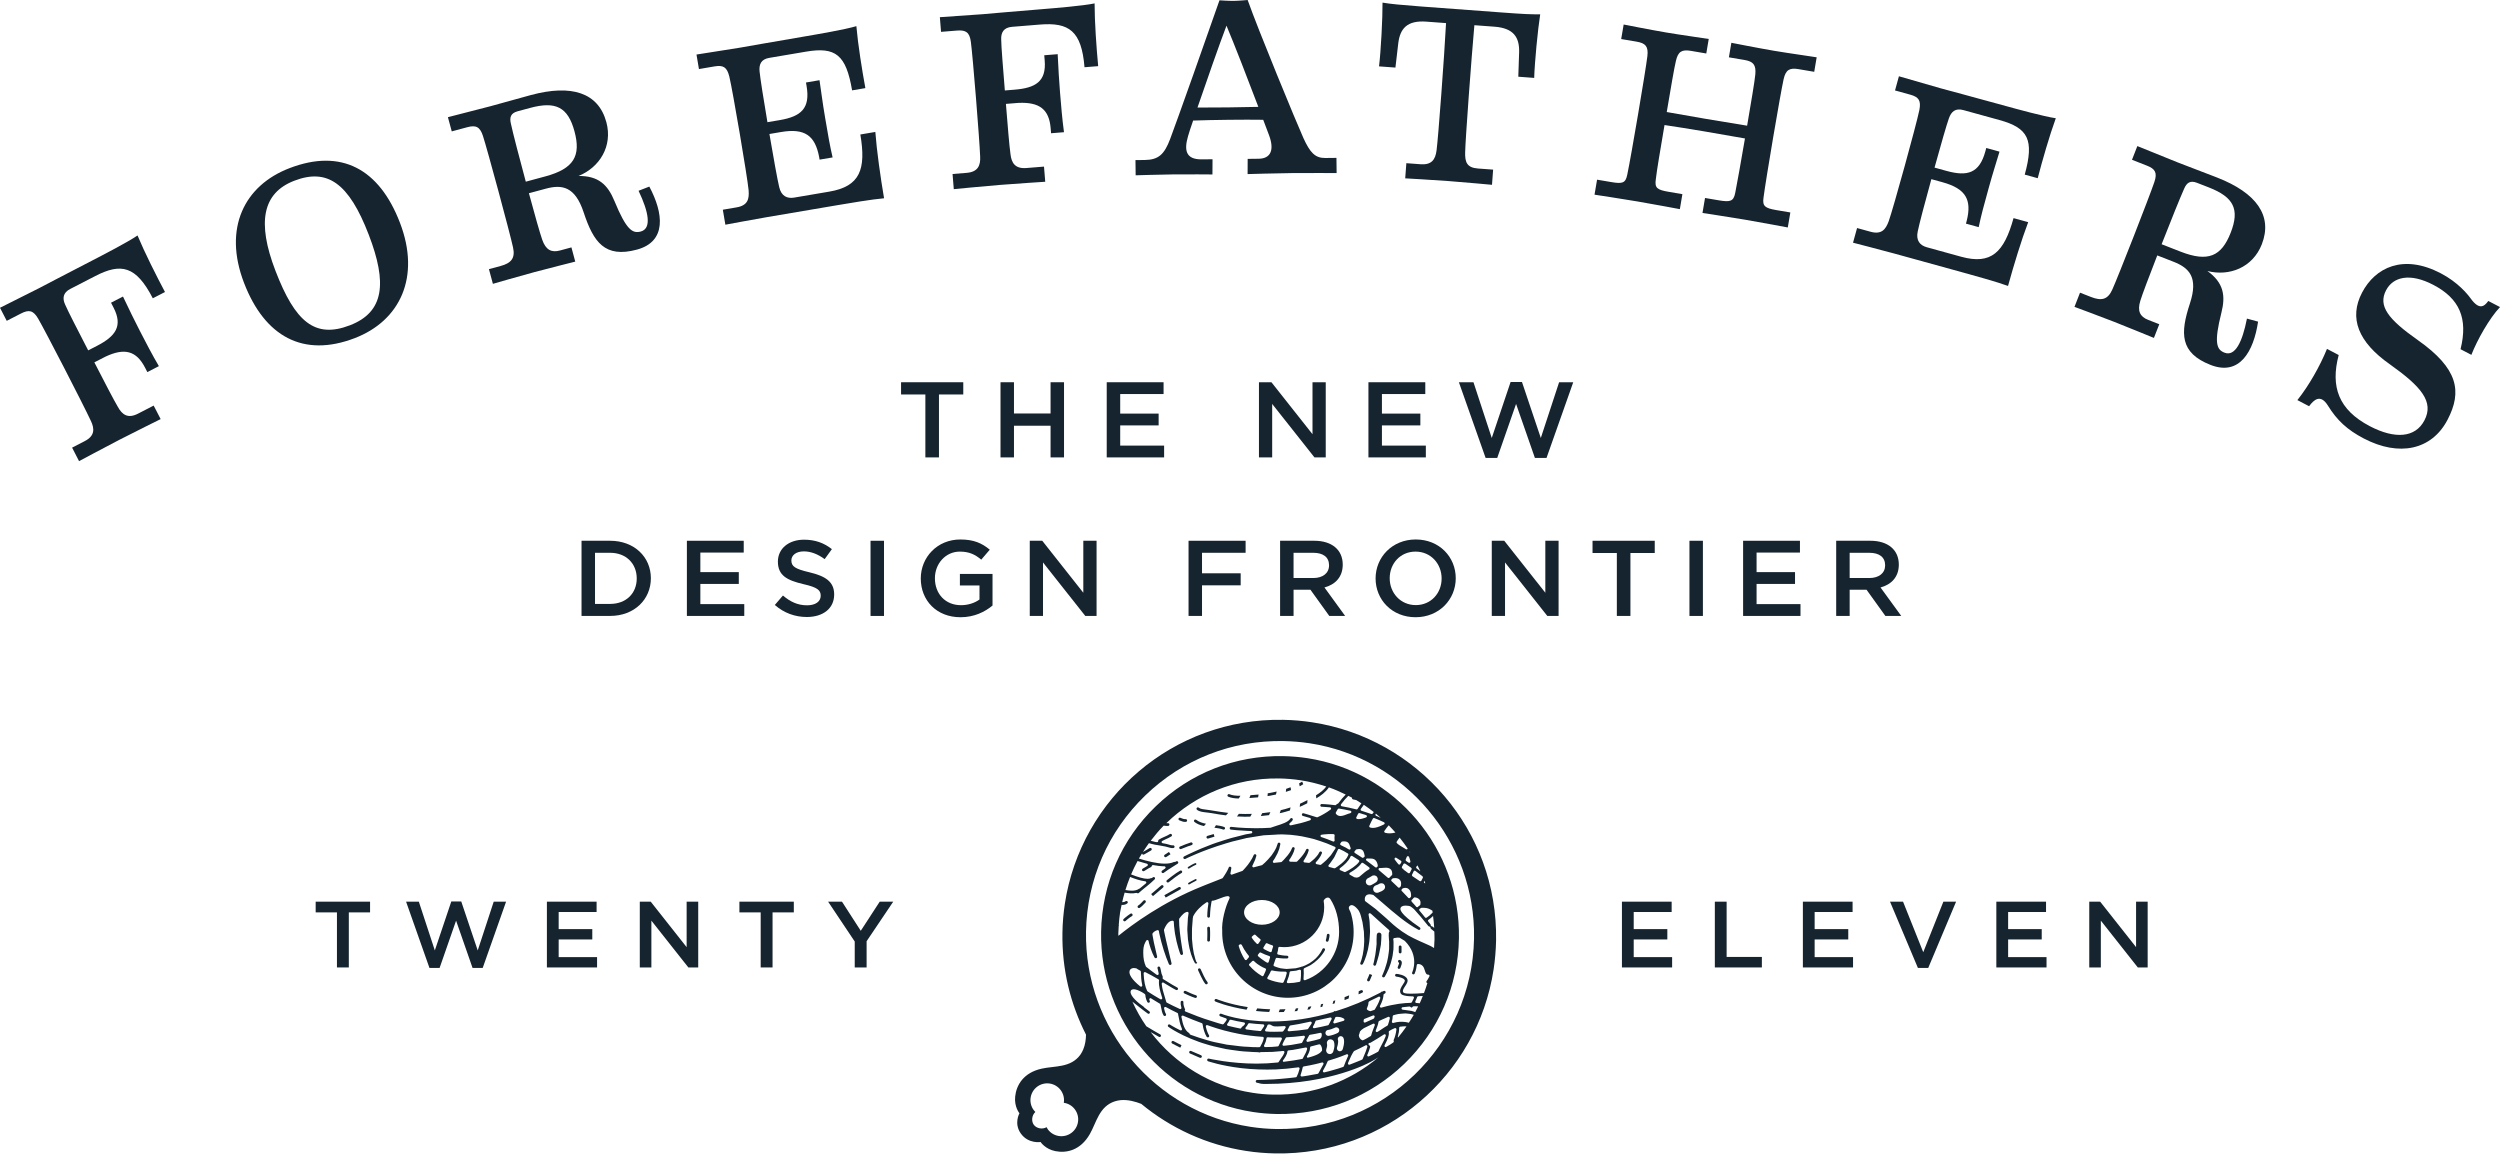 <?xml version="1.0" encoding="utf-8"?>
<!-- Generator: Adobe Illustrator 15.1.0, SVG Export Plug-In . SVG Version: 6.00 Build 0)  -->
<!DOCTYPE svg PUBLIC "-//W3C//DTD SVG 1.1//EN" "http://www.w3.org/Graphics/SVG/1.1/DTD/svg11.dtd">
<svg version="1.1" id="Layer_1" xmlns="http://www.w3.org/2000/svg" xmlns:xlink="http://www.w3.org/1999/xlink" x="0px" y="0px"
	 width="289px" height="134px" viewBox="0 0 289 134" enable-background="new 0 0 289 134" xml:space="preserve">
<g>
	<path fill="#16242F" d="M8.122,33.402l2.896-1.493c2.972-1.533,4.705-1.192,6.646,2.574l1.409-0.727
		c-0.977-1.831-2.364-4.586-3.175-6.536c-1.125,0.775-4.149,2.333-5.25,2.902c-3.588,1.847-5.65,2.944-6.137,3.193
		C4.024,33.567,0.409,35.367,0,35.579l0.779,1.51l1.641-0.844c0.922-0.476,1.426-0.38,1.992,0.592
		c0.857,1.474,5.189,9.878,6.091,11.814c0.436,0.911,0.473,1.736-0.707,2.342l-1.461,0.754l0.805,1.563c0,0,2.999-1.61,4.689-2.483
		c1.692-0.871,4.742-2.379,4.742-2.379l-0.806-1.562l-1.82,0.937c-1.179,0.608-1.83,0.1-2.317-0.783
		c-0.474-0.792-1.571-2.92-2.721-5.151l1.283-0.659c2.217-1.046,3.576-0.676,4.579,1.271l0.265,0.513l1.333-0.688
		c-0.751-1.266-1.61-2.932-2.192-4.06c-0.567-1.102-1.269-2.523-1.957-3.985l-1.384,0.712l0.291,0.562
		c1.109,2.153,0.223,3.324-1.932,4.435l-0.998,0.514c-1.189-2.306-2.339-4.535-2.658-5.279C7.195,34.497,7.275,33.836,8.122,33.402z
		"/>
	<path fill="#16242F" d="M46.232,25.742c-2.4-6.244-6.8-8.6-12.773-6.3c-5.221,2.006-7.68,6.939-5.248,13.262
		c2.392,6.217,6.857,8.67,12.805,6.382C46.237,37.077,48.654,32.039,46.232,25.742z M40.446,37.605
		c-4.036,1.554-6.324-0.377-8.601-6.298c-2.165-5.626-1.487-9.006,2.174-10.414c3.821-1.47,6.309,0.26,8.607,6.235
		C44.769,32.699,44.43,36.075,40.446,37.605z"/>
	<path fill="#16242F" d="M66.057,28.598L64.72,28.96c-0.972,0.262-1.629-0.069-2.037-1.243c-0.236-0.653-0.879-2.928-1.541-5.379
		l1.95-0.525c1.865-0.503,3.386-0.287,4.387,2.759c1.134,3.426,2.442,5.284,6.145,4.285c3.479-0.939,3.077-4.206,1.438-7.288
		l-1.243,0.486c1.173,2.46,1.536,4.363,0.256,4.709c-0.946,0.255-1.654-0.152-3.039-3.512c-0.783-1.908-1.866-2.932-4.16-2.908
		c2.422-0.983,3.972-3.432,3.221-6.215c-0.923-3.424-4.027-4.409-8.732-3.139c-1.169,0.316-3.417,0.953-4.697,1.298
		c-0.53,0.143-4.441,1.138-4.889,1.259l0.445,1.643l1.782-0.48c1.002-0.27,1.475-0.069,1.823,1.001
		c0.527,1.62,3.141,11.309,3.479,12.89c0.274,1.24-0.198,1.815-1.449,2.153l-1.337,0.36l0.458,1.699c0,0,3.019-0.876,4.745-1.341
		c1.476-0.397,4.776-1.228,4.776-1.228L66.057,28.598z M59.054,14.271c-0.161-0.704-0.023-1.189,0.785-1.407l1.448-0.39
		c2.95-0.797,4.363-0.104,5.123,2.708c0.766,2.839-0.061,4.316-3.374,5.211l-2.254,0.609C60.022,18.19,59.283,15.343,59.054,14.271z
		"/>
	<path fill="#16242F" d="M82.589,7.678c1.024-0.172,1.447,0.075,1.721,1.171c0.398,1.658,2.077,11.551,2.229,13.133
		c0.083,1.009-0.08,1.768-1.388,1.99l-1.592,0.271l0.294,1.733c0,0,3.487-0.649,4.823-0.877l8.158-1.385
		c1.224-0.208,4.008-0.68,5.364-0.793c-0.415-2.446-0.851-5.531-1.009-7.668l-1.733,0.294c0.685,4.038-0.034,6.002-3.589,6.605
		l-4.064,0.691c-0.796,0.136-1.489-0.158-1.729-1.227c-0.197-0.816-0.669-3.425-1.128-6.126l1.336-0.227
		c2.758-0.469,3.933,0.415,4.404,2.85l0.058,0.341l1.506-0.255c-0.331-1.437-0.5-2.431-0.857-4.535
		c-0.352-2.075-0.406-2.739-0.658-4.393l-1.563,0.267l0.072,0.427c0.433,2.558-0.634,3.5-3.107,3.92l-1.421,0.241
		c-0.444-2.615-0.835-5.093-0.909-5.87c-0.078-0.806,0.171-1.403,1.108-1.563l4.265-0.723c3.412-0.579,4.624,0.355,5.323,4.477
		l1.534-0.261c-0.377-2.042-0.859-5.059-1.04-7.163c-1.308,0.397-4.634,0.961-5.855,1.169c-3.98,0.676-7.103,1.235-7.643,1.326
		c-0.541,0.093-4.53,0.711-4.985,0.788l0.285,1.678L82.589,7.678z"/>
	<path fill="#16242F" d="M120.687,19.259l-2.039,0.165c-1.321,0.106-1.726-0.612-1.836-1.615c-0.133-0.914-0.327-3.299-0.528-5.798
		l1.437-0.116c2.449-0.114,3.56,0.751,3.736,2.934l0.047,0.575l1.494-0.121c-0.205-1.458-0.356-3.327-0.459-4.59
		c-0.1-1.235-0.198-2.817-0.271-4.43l-1.552,0.125l0.052,0.631c0.194,2.414-1.075,3.154-3.489,3.348l-1.119,0.091
		c-0.21-2.585-0.414-5.086-0.421-5.895c-0.037-0.806,0.293-1.382,1.241-1.46l3.247-0.264c3.333-0.266,4.801,0.712,5.142,4.935
		l1.581-0.127c-0.197-2.068-0.417-5.143-0.415-7.254c-1.337,0.283-4.727,0.557-5.961,0.658c-4.022,0.323-6.347,0.542-6.893,0.585
		c-0.547,0.047-4.575,0.313-5.033,0.351l0.137,1.695l1.839-0.148c1.035-0.085,1.461,0.2,1.609,1.315
		c0.224,1.688,0.987,11.111,1.074,13.244c0.052,1.008-0.231,1.782-1.553,1.889l-1.638,0.133l0.142,1.752
		c0,0,3.385-0.333,5.281-0.486c1.896-0.153,5.291-0.37,5.291-0.37L120.687,19.259z"/>
	<path fill="#16242F" d="M135.72,20.159c1.586-0.017,4.439,0.008,4.439,0.008l0.01-1.757l-1.241,0.012
		c-1.873,0.022-2.059-1.071-1.587-2.691c0.083-0.318,0.307-0.983,0.586-1.794c2.19-0.08,5.994-0.125,8.1-0.09l0.652,1.723
		c0.685,1.781,0.204,2.767-1.18,2.78l-1.269,0.015l-0.008,1.759c0,0,3.314-0.097,5.158-0.116c1.846-0.02,5.133,0.001,5.133,0.001
		l-0.02-1.759l-1.297,0.014c-1.183,0.014-1.766-0.643-2.535-2.334C149.895,14.236,145.42,3.39,144.229,0
		c0-0.002-1.036,0.097-1.612,0.103c-0.577,0.007-1.646-0.068-1.646-0.068c-1.172,3.389-5.029,14.271-5.702,16.035
		c-0.672,1.767-1.328,2.408-2.941,2.426l-1.068,0.012l0.021,1.758C131.281,20.267,134.134,20.177,135.72,20.159z M141.783,2.968
		c0.859,2.039,2.522,6.315,3.681,9.386c-1.991,0.052-4.988,0.086-7.035,0.079C139.491,9.335,140.998,5.023,141.783,2.968z"/>
	<path fill="#16242F" d="M161.643,4.977c0.211-1.662,1.006-2.643,3.248-2.475l2.271,0.169c-0.197,3.799-0.895,13.2-1.096,14.717
		c-0.139,1.088-0.588,1.691-1.853,1.598l-1.639-0.122l-0.131,1.753c0,0,3.224,0.181,5.034,0.317c1.812,0.136,4.999,0.43,4.999,0.43
		l0.13-1.755l-1.752-0.129c-1.294-0.095-1.506-0.748-1.482-1.845c0.027-1.531,0.727-10.931,1.066-14.721l2.328,0.173
		c2.241,0.168,2.883,1.256,2.846,2.929l-0.096,2.853l1.838,0.138c0.048-1.76,0.418-5.606,0.694-7.35
		c-1.071,0.008-1.879-0.023-4.437-0.214l-9.314-0.691c-2.156-0.16-3.65-0.301-4.477-0.449c0.014,1.764-0.187,5.623-0.404,7.37
		l1.896,0.14L161.643,4.977z"/>
	<path fill="#16242F" d="M191.409,20.748c0.105-0.976,0.55-3.591,1.009-6.292c2.483,0.363,6.602,1.063,9.3,1.55
		c-0.465,2.729-0.936,5.34-1.128,6.302s-0.563,1.074-1.871,0.853l-1.619-0.275l-0.293,1.733c0,0,3.19,0.484,4.952,0.783
		c1.765,0.3,4.909,0.893,4.909,0.893l0.296-1.735l-1.621-0.274c-1.308-0.223-1.619-0.452-1.483-1.424
		c0.276-2.147,1.955-12.039,2.325-13.702c0.246-1.098,0.698-1.342,1.72-1.168l1.819,0.309l0.283-1.677
		c-0.454-0.082-3.169-0.456-4.931-0.755c-1.762-0.297-4.931-0.923-4.931-0.923l-0.286,1.681l1.791,0.303
		c1.024,0.174,1.367,0.553,1.264,1.676c-0.071,0.78-0.496,3.281-0.947,5.923c-2.702-0.429-6.824-1.13-9.292-1.578
		c0.447-2.642,0.871-5.144,1.059-5.902c0.247-1.1,0.696-1.345,1.721-1.172l1.791,0.306l0.284-1.678
		c-0.457-0.082-3.169-0.453-4.934-0.753c-1.76-0.298-4.901-0.919-4.901-0.919l-0.286,1.681l1.792,0.302
		c1.024,0.175,1.369,0.555,1.236,1.673c-0.2,1.693-1.878,11.584-2.325,13.702c-0.199,0.99-0.562,1.075-1.87,0.853l-1.621-0.275
		l-0.294,1.735c0,0,3.193,0.481,4.953,0.782c1.765,0.299,4.911,0.891,4.911,0.891l0.293-1.732l-1.618-0.278
		C191.557,21.944,191.273,21.719,191.409,20.748z"/>
	<path fill="#16242F" d="M224.365,10.214c-0.528-0.144-4.405-1.273-4.85-1.397l-0.451,1.641l1.75,0.482
		c1.002,0.276,1.278,0.683,1.063,1.789c-0.341,1.67-3.009,11.347-3.542,12.846c-0.351,0.949-0.821,1.566-2.1,1.215l-1.558-0.429
		l-0.467,1.695c0,0,3.434,0.887,4.741,1.246l7.979,2.202c1.197,0.328,3.919,1.081,5.198,1.552c0.658-2.392,1.569-5.37,2.332-7.374
		l-1.695-0.468c-1.091,3.947-2.574,5.423-6.049,4.466l-3.977-1.097c-0.777-0.215-1.283-0.771-1.046-1.843
		c0.165-0.823,0.844-3.387,1.572-6.028l1.305,0.359c2.698,0.744,3.389,2.041,2.784,4.447l-0.091,0.333l1.473,0.407
		c0.307-1.44,0.575-2.414,1.143-4.469c0.561-2.03,0.79-2.654,1.264-4.258l-1.53-0.425l-0.113,0.417
		c-0.69,2.502-2.059,2.902-4.477,2.236l-1.39-0.384c0.706-2.558,1.399-4.969,1.663-5.704c0.27-0.763,0.748-1.199,1.666-0.946
		l4.171,1.15c3.337,0.919,4.037,2.28,2.927,6.311l1.501,0.415c0.523-2.01,1.364-4.948,2.09-6.932
		c-1.353-0.194-4.604-1.09-5.802-1.419C227.961,11.176,224.894,10.36,224.365,10.214z"/>
	<path fill="#16242F" d="M256.305,20.527c-1.128-0.441-3.314-1.266-4.548-1.747c-0.511-0.2-4.25-1.725-4.68-1.893l-0.619,1.584
		l1.718,0.674c0.968,0.377,1.229,0.819,0.871,1.888c-0.538,1.616-4.193,10.962-4.861,12.433c-0.517,1.163-1.239,1.344-2.448,0.871
		l-1.288-0.503l-0.64,1.639c0,0,2.946,1.09,4.612,1.74c1.424,0.558,4.57,1.851,4.57,1.851l0.622-1.584l-1.29-0.504
		c-0.94-0.368-1.271-1.023-0.901-2.21c0.2-0.664,1.034-2.878,1.957-5.24l1.881,0.733c1.799,0.705,2.895,1.785,1.891,4.828
		c-1.126,3.43-1.178,5.701,2.392,7.099c3.358,1.313,4.975-1.553,5.49-5.006l-1.288-0.351c-0.521,2.676-1.359,4.424-2.594,3.94
		c-0.913-0.356-1.241-1.104-0.357-4.628c0.506-2.001,0.241-3.467-1.617-4.812c2.535,0.649,5.235-0.4,6.286-3.085
		C262.754,24.94,260.844,22.304,256.305,20.527z M257.87,26.897c-1.071,2.742-2.614,3.439-5.81,2.188l-2.177-0.85
		c1.061-2.712,2.162-5.442,2.613-6.441c0.289-0.66,0.688-0.967,1.466-0.664l1.397,0.545
		C258.208,22.788,258.931,24.186,257.87,26.897z"/>
	<path fill="#16242F" d="M287.647,34.791c-0.479,0.663-1.051,1.077-2.033-0.283c-0.378-0.523-1.488-1.884-3.455-2.912
		c-4.344-2.273-7.584-0.681-9.106,2.231c-1.538,2.939-0.454,5.718,3.215,8.287c3.653,2.594,5.116,4.336,3.996,6.482
		c-1.057,2.02-3.418,2.183-6.306,0.674c-3.63-1.898-4.573-4.572-3.604-8.229L269,40.331c-0.821,2.01-2.088,4.245-3.423,5.921
		l1.354,0.708c0.556-0.75,1.315-1.458,2.182-0.063c1.039,1.683,2.219,2.788,4.137,3.79c4.087,2.137,7.853,1.342,9.684-2.158
		c1.711-3.27,1.241-5.922-3.442-9.219c-3.426-2.41-4.61-3.94-3.662-5.755c0.816-1.557,2.759-2.039,5.466-0.622
		c3.016,1.577,4.033,3.865,3.142,7.435l1.252,0.655c0.663-1.704,2.09-4.245,3.312-5.525L287.647,34.791z"/>
	<polygon fill="#16242F" points="106.973,52.876 108.544,52.876 108.544,45.601 111.355,45.601 111.355,44.187 104.163,44.187 
		104.163,45.601 106.973,45.601 	"/>
	<polygon fill="#16242F" points="121.445,52.876 123.001,52.876 123.001,44.187 121.445,44.187 121.445,47.799 117.215,47.799 
		117.215,44.187 115.659,44.187 115.659,52.876 117.215,52.876 117.215,49.214 121.445,49.214 	"/>
	<polygon fill="#16242F" points="134.572,51.512 129.495,51.512 129.495,49.177 133.938,49.177 133.938,47.812 129.495,47.812 
		129.495,45.552 134.509,45.552 134.509,44.187 127.937,44.187 127.937,52.876 134.572,52.876 	"/>
	<polygon fill="#16242F" points="153.256,52.876 153.256,44.187 151.725,44.187 151.725,50.196 146.978,44.187 145.535,44.187 
		145.535,52.876 147.064,52.876 147.064,46.694 151.953,52.876 	"/>
	<polygon fill="#16242F" points="164.827,51.512 159.75,51.512 159.75,49.177 164.193,49.177 164.193,47.812 159.75,47.812 
		159.75,45.552 164.764,45.552 164.764,44.187 158.191,44.187 158.191,52.876 164.827,52.876 	"/>
	<polygon fill="#16242F" points="178.118,50.631 175.941,44.162 174.624,44.162 172.447,50.631 170.333,44.187 168.648,44.187 
		171.738,52.938 173.08,52.938 175.258,46.694 177.435,52.938 178.777,52.938 181.867,44.187 180.233,44.187 	"/>
	<polygon fill="#16242F" points="36.491,105.472 38.951,105.472 38.951,111.837 40.323,111.837 40.323,105.472 42.78,105.472 
		42.78,104.233 36.491,104.233 	"/>
	<polygon fill="#16242F" points="55.225,109.87 53.321,104.212 52.17,104.212 50.266,109.87 48.417,104.233 46.943,104.233 
		49.645,111.892 50.819,111.892 52.723,106.428 54.627,111.892 55.801,111.892 58.503,104.233 57.074,104.233 	"/>
	<polygon fill="#16242F" points="64.582,108.601 68.469,108.601 68.469,107.405 64.582,107.405 64.582,105.428 68.966,105.428 
		68.966,104.233 63.221,104.233 63.221,111.837 69.022,111.837 69.022,110.643 64.582,110.643 	"/>
	<polygon fill="#16242F" points="79.375,109.49 75.223,104.233 73.96,104.233 73.96,111.837 75.3,111.837 75.3,106.427 
		79.574,111.837 80.714,111.837 80.714,104.233 79.375,104.233 	"/>
	<polygon fill="#16242F" points="85.476,105.472 87.935,105.472 87.935,111.837 89.307,111.837 89.307,105.472 91.765,105.472 
		91.765,104.233 85.476,104.233 	"/>
	<polygon fill="#16242F" points="99.504,107.6 97.334,104.233 95.729,104.233 98.807,108.839 98.807,111.837 100.18,111.837 
		100.18,108.807 103.258,104.233 101.696,104.233 	"/>
	<polygon fill="#16242F" points="188.857,108.601 192.744,108.601 192.744,107.405 188.857,107.405 188.857,105.428 
		193.242,105.428 193.242,104.233 187.495,104.233 187.495,111.837 193.297,111.837 193.297,110.643 188.857,110.643 	"/>
	<polygon fill="#16242F" points="199.598,104.233 198.235,104.233 198.235,111.837 203.672,111.837 203.672,110.621 
		199.598,110.621 	"/>
	<polygon fill="#16242F" points="209.772,108.601 213.659,108.601 213.659,107.405 209.772,107.405 209.772,105.428 
		214.158,105.428 214.158,104.233 208.413,104.233 208.413,111.837 214.212,111.837 214.212,110.643 209.772,110.643 	"/>
	<polygon fill="#16242F" points="222.329,110.078 219.992,104.233 218.486,104.233 221.71,111.892 222.904,111.892 226.125,104.233 
		224.654,104.233 	"/>
	<polygon fill="#16242F" points="232.14,108.601 236.023,108.601 236.023,107.405 232.14,107.405 232.14,105.428 236.522,105.428 
		236.522,104.233 230.777,104.233 230.777,111.837 236.579,111.837 236.579,110.643 232.14,110.643 	"/>
	<polygon fill="#16242F" points="246.93,109.49 242.778,104.233 241.518,104.233 241.518,111.837 242.857,111.837 242.857,106.427 
		247.13,111.837 248.27,111.837 248.27,104.233 246.93,104.233 	"/>
	<path fill="#16242F" d="M70.53,62.512h-3.305v8.689h3.305c2.786,0,4.711-1.898,4.711-4.356
		C75.241,64.386,73.316,62.512,70.53,62.512z M70.53,69.812h-1.747v-5.909h1.747c1.861,0,3.077,1.254,3.077,2.967
		S72.391,69.812,70.53,69.812z"/>
	<polygon fill="#16242F" points="86.038,69.836 80.961,69.836 80.961,67.502 85.405,67.502 85.405,66.137 80.961,66.137 
		80.961,63.877 85.975,63.877 85.975,62.512 79.404,62.512 79.404,71.202 86.038,71.202 	"/>
	<path fill="#16242F" d="M96.431,68.718c0-1.45-0.974-2.11-2.848-2.557c-1.696-0.397-2.101-0.694-2.101-1.377
		c0-0.583,0.532-1.044,1.443-1.044c0.81,0,1.607,0.311,2.406,0.895l0.835-1.154c-0.898-0.71-1.925-1.093-3.216-1.093
		c-1.76,0-3.026,1.017-3.026,2.532c0,1.613,1.063,2.162,2.95,2.607c1.646,0.373,2,0.707,2,1.342c0,0.67-0.608,1.105-1.57,1.105
		c-1.102,0-1.95-0.412-2.798-1.131l-0.937,1.092c1.064,0.932,2.343,1.391,3.697,1.391C95.128,71.326,96.431,70.357,96.431,68.718z"
		/>
	<rect x="100.634" y="62.512" fill="#16242F" width="1.557" height="8.691"/>
	<path fill="#16242F" d="M110.964,67.676h2.265v1.627c-0.543,0.397-1.302,0.656-2.139,0.656c-1.811,0-3.014-1.314-3.014-3.114
		c0-1.688,1.241-3.079,2.875-3.079c1.127,0,1.798,0.359,2.481,0.93l0.987-1.152c-0.911-0.758-1.861-1.18-3.405-1.18
		c-2.671,0-4.572,2.061-4.572,4.506c0,2.545,1.825,4.482,4.597,4.482c1.571,0,2.824-0.621,3.697-1.353v-3.651h-3.772V67.676z"/>
	<polygon fill="#16242F" points="125.231,68.521 120.484,62.512 119.041,62.512 119.041,71.202 120.571,71.202 120.571,65.019 
		125.459,71.202 126.763,71.202 126.763,62.512 125.231,62.512 	"/>
	<polygon fill="#16242F" points="143.992,63.902 143.992,62.512 137.396,62.512 137.396,71.201 138.953,71.201 138.953,67.664 
		143.422,67.664 143.422,66.273 138.953,66.273 138.953,63.902 	"/>
	<path fill="#16242F" d="M155.221,65.268c0-1.703-1.252-2.756-3.291-2.756h-3.951v8.689h1.557v-3.029h1.95l2.179,3.029h1.834
		l-2.391-3.289C154.348,67.576,155.221,66.709,155.221,65.268z M151.814,66.82h-2.279v-2.918h2.268c1.15,0,1.836,0.496,1.836,1.451
		C153.639,66.248,152.928,66.82,151.814,66.82z"/>
	<path fill="#16242F" d="M163.664,62.363c-2.722,0-4.646,2.049-4.646,4.506c0,2.459,1.898,4.482,4.621,4.482
		s4.646-2.049,4.646-4.507S166.385,62.363,163.664,62.363z M163.664,69.949c-1.76,0-3.014-1.404-3.014-3.104
		c0-1.702,1.227-3.079,2.988-3.079c1.76,0,3.014,1.403,3.014,3.104C166.652,68.57,165.424,69.949,163.664,69.949z"/>
	<polygon fill="#16242F" points="178.64,68.521 173.892,62.512 172.449,62.512 172.449,71.202 173.981,71.202 173.981,65.019 
		178.869,71.202 180.172,71.202 180.172,62.512 178.64,62.512 	"/>
	<polygon fill="#16242F" points="188.477,71.202 188.477,63.927 191.288,63.927 191.288,62.512 184.097,62.512 184.097,63.927 
		186.907,63.927 186.907,71.202 	"/>
	<rect x="195.301" y="62.512" fill="#16242F" width="1.555" height="8.691"/>
	<polygon fill="#16242F" points="203.06,67.502 207.505,67.502 207.505,66.137 203.06,66.137 203.06,63.877 208.074,63.877 
		208.074,62.512 201.503,62.512 201.503,71.202 208.137,71.202 208.137,69.836 203.06,69.836 	"/>
	<path fill="#16242F" d="M217.389,67.912c1.241-0.336,2.115-1.203,2.115-2.645c0-1.703-1.254-2.756-3.293-2.756h-3.948v8.689h1.558
		v-3.029h1.949l2.177,3.029h1.836L217.389,67.912z M213.82,66.82v-2.918h2.266c1.152,0,1.836,0.496,1.836,1.451
		c0,0.895-0.709,1.467-1.824,1.467H213.82z"/>
	<path fill="#16242F" d="M159.443,107.809c-0.009-0.001-0.022-0.001-0.025-0.001c-0.134,0-0.248,0.104-0.26,0.25l-0.009,0.088
		c0,0.016-0.015,0.207-0.019,0.487l0.004,0.51c-0.009,0.133-0.022,0.259-0.042,0.389c-0.009,0.093-0.017,0.163-0.026,0.233
		c-0.01,0.068-0.018,0.133-0.025,0.201c-0.02,0.15-0.033,0.29-0.057,0.417l-0.102,0.522c-0.064,0.34-0.098,0.453-0.118,0.513
		c0,0.01-0.005,0.019-0.005,0.025c-0.019,0.073,0.021,0.154,0.099,0.186c0.073,0.028,0.177-0.014,0.206-0.092
		c0.015-0.044,0.08-0.23,0.16-0.525l0.154-0.547c0.033-0.12,0.061-0.245,0.084-0.377l0.018-0.097
		c0.011-0.052,0.021-0.104,0.031-0.158c0.013-0.068,0.033-0.146,0.047-0.219c0.033-0.151,0.061-0.278,0.074-0.405l0.043-0.572
		c0.018-0.328,0.018-0.551,0.018-0.562C159.692,107.934,159.585,107.819,159.443,107.809z"/>
	<path fill="#16242F" d="M153.381,108.861c0.088,0.021,0.173-0.03,0.197-0.114c0.027-0.096,0.119-0.438,0.119-0.635
		c0-0.092-0.072-0.164-0.16-0.164s-0.156,0.072-0.156,0.164c0,0.145-0.08,0.445-0.109,0.549c-0.01,0.042-0.007,0.085,0.014,0.123
		C153.306,108.815,153.339,108.847,153.381,108.861z"/>
	<path fill="#16242F" d="M138.711,122.281c0.075,0.035,0.174-0.005,0.21-0.085c0.017-0.037,0.017-0.085,0.003-0.119
		c-0.018-0.04-0.045-0.07-0.084-0.089l-1.151-0.496c-0.021-0.008-0.043-0.014-0.064-0.014c-0.062,0-0.12,0.038-0.146,0.096
		c-0.016,0.041-0.017,0.083,0,0.12c0.015,0.039,0.042,0.074,0.084,0.089L138.711,122.281z"/>
	<path fill="#16242F" d="M136.441,121.113l0.14-0.285c-0.459-0.229-0.768-0.392-0.921-0.477c-0.025-0.014-0.051-0.023-0.079-0.023
		c-0.058,0-0.112,0.033-0.14,0.083c-0.044,0.075-0.016,0.171,0.06,0.217C135.698,120.738,136.15,120.966,136.441,121.113z"/>
	<path fill="#16242F" d="M138.794,112.037c-0.025-0.062-0.083-0.096-0.148-0.096c-0.021,0-0.041,0.002-0.062,0.01
		c-0.038,0.02-0.068,0.048-0.084,0.089c-0.016,0.039-0.016,0.081,0.001,0.122c0.023,0.048,0.523,1.215,0.835,1.577
		c0.052,0.058,0.164,0.066,0.222,0.012c0.033-0.028,0.054-0.068,0.057-0.109c0.002-0.047-0.011-0.084-0.039-0.115
		C139.345,113.263,138.931,112.359,138.794,112.037z"/>
	<path fill="#16242F" d="M138.252,115.053c-0.325-0.094-0.882-0.349-1.185-0.497c-0.033-0.014-0.058-0.018-0.081-0.018
		c-0.061,0-0.118,0.034-0.143,0.091c-0.02,0.038-0.024,0.079-0.009,0.121c0.014,0.039,0.044,0.072,0.083,0.091
		c0.164,0.078,0.861,0.406,1.244,0.516c0.075,0.018,0.173-0.024,0.198-0.101c0.01-0.047,0.008-0.089-0.014-0.124
		C138.326,115.093,138.294,115.066,138.252,115.053z"/>
	<path fill="#16242F" d="M145.191,116.872c0.519,0.054,1.021,0.095,1.527,0.113c0.039-0.106,0.076-0.207,0.112-0.311
		c-0.513-0.021-1.018-0.055-1.503-0.106C145.285,116.672,145.239,116.775,145.191,116.872z"/>
	<path fill="#16242F" d="M149.654,116.904c0.095-0.008,0.199-0.018,0.305-0.03c0.041-0.094,0.082-0.199,0.126-0.326
		c-0.099,0.012-0.191,0.023-0.282,0.03C149.76,116.687,149.709,116.796,149.654,116.904z"/>
	<path fill="#16242F" d="M157.333,114.468c-0.066,0.03-0.127,0.06-0.192,0.087l-0.072,0.033c-0.003,0.109-0.012,0.235-0.026,0.359
		c0.142-0.06,0.285-0.121,0.425-0.192c0.041-0.019,0.067-0.053,0.081-0.089c0.015-0.042,0.015-0.082-0.005-0.124
		C157.511,114.473,157.4,114.435,157.333,114.468z"/>
	<path fill="#16242F" d="M152.642,116.431c0.034-0.006,0.071-0.014,0.104-0.025l0.117-0.029c0.001-0.005,0.005-0.01,0.007-0.018
		c0.034-0.112,0.064-0.22,0.096-0.325c-0.084,0.024-0.173,0.042-0.267,0.062C152.686,116.213,152.666,116.326,152.642,116.431z"/>
	<path fill="#16242F" d="M147.836,116.968l-0.012,0.034c0.216-0.003,0.422-0.009,0.586-0.014c0.072-0.104,0.133-0.206,0.196-0.326
		c-0.235,0.013-0.455,0.021-0.663,0.021C147.903,116.787,147.871,116.872,147.836,116.968z"/>
	<path fill="#16242F" d="M151.131,116.724c0.093-0.015,0.193-0.034,0.285-0.049c0.016-0.036,0.031-0.074,0.059-0.106
		c0.044-0.06,0.085-0.144,0.113-0.239c-0.113,0.022-0.225,0.039-0.327,0.058C151.217,116.488,151.174,116.595,151.131,116.724z"/>
	<path fill="#16242F" d="M154.074,115.954c-0.012,0.039-0.021,0.071-0.033,0.108c0.078-0.022,0.159-0.046,0.249-0.074
		c0.034-0.113,0.056-0.229,0.071-0.353c-0.071,0.027-0.147,0.052-0.219,0.074C154.119,115.791,154.094,115.875,154.074,115.954z"/>
	<path fill="#16242F" d="M140.563,115.478c-0.062,0-0.121,0.034-0.146,0.092c-0.017,0.039-0.019,0.081-0.003,0.118
		c0.018,0.042,0.047,0.072,0.085,0.089c0.014,0.005,1.335,0.58,3.6,0.946c0.047-0.095,0.094-0.191,0.131-0.271l0.009-0.021
		c0.003,0,0.003,0,0.006-0.006c-2.247-0.35-3.607-0.934-3.622-0.937C140.608,115.48,140.586,115.478,140.563,115.478z"/>
	<path fill="#16242F" d="M155.426,115.608c0.151-0.052,0.314-0.117,0.477-0.181c0.023-0.123,0.045-0.244,0.061-0.367
		c-0.171,0.071-0.35,0.137-0.53,0.21C155.438,115.376,155.433,115.491,155.426,115.608z"/>
	<path fill="#16242F" d="M158.051,113.217c-0.018,0.041-0.023,0.085-0.007,0.124c0.013,0.036,0.042,0.073,0.079,0.094
		c0.023,0.01,0.047,0.015,0.068,0.015c0.062,0,0.117-0.035,0.147-0.089c0.08-0.164,0.204-0.466,0.281-0.651l-0.3-0.114
		C158.205,112.88,158.118,113.091,158.051,113.217z"/>
	<path fill="#16242F" d="M139.722,107.124c-0.065,0.005-0.102,0.024-0.13,0.062c-0.028,0.03-0.042,0.069-0.038,0.111
		c0.041,0.587,0,1.379,0,1.388c-0.001,0.041,0.01,0.085,0.038,0.115c0.029,0.026,0.068,0.048,0.111,0.048
		c0.004,0.006,0.005,0.006,0.005,0c0.087,0,0.159-0.063,0.165-0.147c0.006-0.141,0.038-0.86,0-1.424
		C139.864,107.192,139.8,107.124,139.722,107.124z"/>
	<path fill="#16242F" d="M146.857,93.886c-0.324,0.05-0.64,0.086-0.955,0.118c-0.052,0.12-0.1,0.228-0.148,0.331
		c0.337-0.032,0.646-0.064,0.942-0.104C146.751,94.126,146.808,94.011,146.857,93.886z"/>
	<path fill="#16242F" d="M149.186,93.337c-0.359,0.119-0.739,0.226-1.133,0.319c-0.037,0.121-0.082,0.243-0.12,0.354
		c0.405-0.088,0.802-0.197,1.185-0.318C149.145,93.565,149.167,93.449,149.186,93.337z"/>
	<path fill="#16242F" d="M139.411,93.913l0.026,0.005c0.106,0.01,0.203,0.02,0.286,0.033c0.381,0.07,0.758,0.13,1.283,0.209
		c0.229,0.029,0.468,0.063,0.714,0.096c0.088-0.084,0.173-0.178,0.264-0.286c-0.293-0.036-0.597-0.075-0.929-0.126
		c-0.376-0.058-0.834-0.128-1.276-0.203c-0.098-0.021-0.216-0.034-0.328-0.044c-0.326-0.037-0.688-0.073-0.872-0.229
		c-0.029-0.021-0.066-0.039-0.102-0.039c-0.048,0-0.092,0.02-0.122,0.057c-0.058,0.069-0.047,0.168,0.018,0.225
		C138.634,93.828,139.064,93.876,139.411,93.913z"/>
	<path fill="#16242F" d="M142.99,94.379c0.339,0.022,0.627,0.035,0.902,0.035h0.018c0.169,0,0.334-0.008,0.5-0.01l0.13-0.003
		c0.06-0.107,0.116-0.215,0.17-0.318c-0.508,0.015-1,0.022-1.494-0.005C143.144,94.177,143.068,94.277,142.99,94.379z"/>
	<path fill="#16242F" d="M150.25,93.275c0.254-0.111,0.481-0.217,0.693-0.325l0.178-0.096c0.013-0.134,0.02-0.255,0.02-0.364
		l-0.348,0.174c-0.18,0.095-0.363,0.182-0.508,0.244C150.279,93.02,150.264,93.143,150.25,93.275z"/>
	<path fill="#16242F" d="M145.437,92.173c0.028-0.118,0.046-0.227,0.058-0.324c-0.324,0.033-0.631,0.061-0.936,0.076h-0.005
		c-0.033,0.103-0.076,0.216-0.126,0.327l0.146-0.011C144.843,92.228,145.127,92.205,145.437,92.173z"/>
	<path fill="#16242F" d="M149.193,91.006c-0.176,0.069-0.35,0.128-0.512,0.185c-0.008,0.111-0.021,0.228-0.041,0.35
		c0.213-0.062,0.412-0.13,0.602-0.201C149.23,91.219,149.213,91.104,149.193,91.006z"/>
	<path fill="#16242F" d="M147.5,91.848c0.033-0.128,0.062-0.242,0.084-0.347c-0.388,0.092-0.689,0.147-0.883,0.181
		c-0.043,0.008-0.09,0.013-0.135,0.023h-0.017c-0.003,0.105-0.011,0.215-0.021,0.323c0.072-0.012,0.15-0.023,0.227-0.033
		C146.982,91.956,147.23,91.906,147.5,91.848z"/>
	<path fill="#16242F" d="M143.206,92.307c0.074-0.114,0.135-0.223,0.187-0.316c-0.556,0.005-0.976-0.049-1.278-0.182
		c-0.022-0.011-0.041-0.013-0.063-0.013c-0.064,0-0.12,0.036-0.144,0.096c-0.018,0.042-0.018,0.084-0.003,0.12
		c0.015,0.043,0.045,0.072,0.086,0.087C142.304,92.233,142.693,92.302,143.206,92.307z"/>
	<path fill="#16242F" d="M150.658,90.658c-0.029-0.072-0.058-0.143-0.088-0.217c-0.014-0.025-0.025-0.058-0.036-0.086
		c-0.118,0.07-0.235,0.137-0.355,0.203c0.023,0.112,0.046,0.225,0.066,0.336C150.383,90.824,150.524,90.747,150.658,90.658z"/>
	<path fill="#16242F" d="M139.177,95.492c0.021-0.024,0.038-0.039,0.054-0.059c0.062-0.064,0.124-0.138,0.185-0.208
		c-0.364-0.068-0.787-0.189-1.141-0.459c-0.027-0.02-0.062-0.032-0.097-0.032c-0.05,0-0.095,0.022-0.126,0.064
		c-0.025,0.029-0.036,0.073-0.029,0.116c0.004,0.042,0.026,0.08,0.061,0.106C138.369,95.24,138.709,95.389,139.177,95.492z"/>
	<path fill="#16242F" d="M141.513,95.598c-0.298-0.109-0.628-0.167-0.946-0.205c-0.046,0.094-0.106,0.188-0.18,0.29
		c0.34,0.041,0.704,0.099,1.016,0.215c0.07,0.021,0.178-0.023,0.204-0.099c0.014-0.037,0.014-0.084-0.005-0.116
		C141.583,95.638,141.55,95.611,141.513,95.598z"/>
	<path fill="#16242F" d="M130.767,105.596c-0.028,0-0.058,0.009-0.082,0.022c-0.101,0.069-0.457,0.308-0.79,0.614
		c-0.032,0.027-0.049,0.07-0.052,0.111c-0.002,0.042,0.012,0.081,0.04,0.112c0.029,0.028,0.072,0.05,0.12,0.05
		c0.041,0,0.081-0.017,0.106-0.041c0.335-0.306,0.738-0.577,0.775-0.589c0.047-0.038,0.064-0.137,0.016-0.207
		C130.87,105.619,130.823,105.596,130.767,105.596z"/>
	<path fill="#16242F" d="M132.301,104.063c-0.046,0-0.09,0.015-0.119,0.052c-0.133,0.153-0.427,0.464-0.602,0.561
		c-0.034,0.024-0.062,0.059-0.072,0.103c-0.01,0.039-0.006,0.085,0.017,0.119c0.04,0.066,0.151,0.099,0.217,0.055
		c0.158-0.089,0.412-0.325,0.68-0.625c0.026-0.034,0.039-0.077,0.036-0.118c-0.002-0.042-0.021-0.079-0.052-0.107
		C132.377,104.073,132.339,104.063,132.301,104.063z"/>
	<path fill="#16242F" d="M134.247,102.351c-0.205,0.168-0.831,0.707-1.174,1.002l0.208,0.242c0.628-0.541,1.021-0.879,1.168-0.997
		c0.033-0.027,0.053-0.065,0.056-0.107c0.005-0.043-0.008-0.085-0.036-0.115C134.42,102.317,134.299,102.304,134.247,102.351z"/>
	<path fill="#16242F" d="M136.504,100.624c-0.026,0-0.052,0.008-0.073,0.019c-0.532,0.281-1.521,1.09-1.531,1.099
		c-0.036,0.027-0.053,0.066-0.06,0.106c-0.002,0.044,0.009,0.085,0.035,0.12c0.047,0.05,0.169,0.064,0.225,0.021
		c0.311-0.253,1.06-0.839,1.479-1.065c0.076-0.042,0.106-0.138,0.064-0.214C136.616,100.658,136.562,100.624,136.504,100.624z"/>
	<path fill="#16242F" d="M137.463,100.398c0.025-0.014,0.562-0.353,0.764-0.414c0.028-0.013,0.049-0.03,0.062-0.052
		c0.017-0.027,0.019-0.058,0.01-0.083c-0.014-0.045-0.053-0.075-0.1-0.075c-0.01,0-0.021,0-0.034,0.005
		c-0.217,0.064-0.699,0.362-0.815,0.441c-0.025,0.015-0.044,0.041-0.051,0.066c-0.005,0.025,0,0.055,0.018,0.082
		C137.347,100.415,137.414,100.432,137.463,100.398z"/>
	<path fill="#16242F" d="M136.27,102.55l-0.043,0.023c-0.789,0.445-1.357,0.76-1.628,0.909l0.153,0.277
		c0.312-0.177,1.156-0.643,1.673-0.936c0.039-0.02,0.064-0.056,0.077-0.096c0.009-0.038,0.005-0.084-0.016-0.118
		C136.446,102.537,136.342,102.509,136.27,102.55z"/>
	<path fill="#16242F" d="M138.229,101.618c-0.015,0-0.029,0.005-0.042,0.007c-0.4,0.192-0.714,0.387-0.803,0.437
		c-0.021,0.016-0.036,0.037-0.042,0.064c-0.006,0.029-0.001,0.055,0.011,0.074c0.026,0.044,0.096,0.06,0.141,0.033
		c0.087-0.053,0.403-0.24,0.779-0.422c0.024-0.014,0.042-0.031,0.052-0.058c0.009-0.025,0.009-0.052-0.002-0.079
		C138.306,101.64,138.271,101.618,138.229,101.618z"/>
	<path fill="#16242F" d="M139.578,96.629c-0.039,0.014-0.072,0.042-0.094,0.083c-0.019,0.037-0.021,0.078-0.01,0.119
		c0.025,0.078,0.111,0.135,0.201,0.102l0.159-0.047c0.152-0.05,0.392-0.12,0.558-0.169l-0.089-0.308
		C140.072,96.479,139.709,96.584,139.578,96.629z"/>
	<path fill="#16242F" d="M136.326,97.945c-0.016,0.041-0.013,0.084,0.004,0.126c0.034,0.069,0.136,0.111,0.211,0.074
		c0.373-0.168,1.209-0.46,1.241-0.467c0.021-0.01,0.053-0.037,0.071-0.074c0.021-0.039,0.023-0.08,0.007-0.122
		c-0.021-0.062-0.083-0.105-0.15-0.105c-0.018,0-0.037,0.002-0.052,0.009c-0.276,0.092-0.911,0.318-1.248,0.474
		C136.37,97.874,136.342,97.906,136.326,97.945z"/>
	<path fill="#16242F" d="M134.643,98.807c-0.037,0.021-0.06,0.052-0.068,0.099c-0.012,0.041-0.002,0.082,0.021,0.116
		c0.039,0.066,0.154,0.097,0.219,0.052c0.162-0.1,0.362-0.237,0.495-0.325l-0.182-0.262
		C134.984,98.582,134.797,98.708,134.643,98.807z"/>
	<path fill="#16242F" d="M136.331,94.826l0.085,0.037c0.204,0.089,0.423,0.173,0.667,0.147c0.048-0.005,0.083-0.026,0.112-0.059
		c0.025-0.033,0.038-0.074,0.033-0.119c-0.008-0.077-0.072-0.141-0.157-0.141c-0.038,0.003-0.058,0.003-0.079,0.003
		c-0.148,0-0.28-0.055-0.434-0.116l-0.11-0.044c-0.02-0.008-0.039-0.01-0.061-0.01c-0.065,0-0.121,0.035-0.146,0.096
		c-0.015,0.04-0.015,0.082,0.002,0.123C136.262,94.781,136.292,94.812,136.331,94.826z"/>
	<path fill="#16242F" d="M161.857,110.212c0.084,0,0.16-0.07,0.16-0.157v-0.599c0-0.084-0.076-0.158-0.16-0.158
		c-0.09,0-0.161,0.074-0.161,0.158v0.599C161.696,110.142,161.768,110.212,161.857,110.212z"/>
	<path fill="#16242F" d="M161.834,110.974c-0.021-0.008-0.041-0.011-0.061-0.011c-0.062,0-0.119,0.03-0.152,0.094
		c-0.021,0.062-0.009,0.137,0.043,0.178l0.022,0.023c0.04,0.031,0.054,0.089,0.04,0.138l-0.007,0.022
		c-0.023,0.075-0.062,0.171-0.087,0.227c-0.021,0.06-0.039,0.104-0.054,0.149c-0.032,0.08,0.015,0.173,0.101,0.204
		c0.068,0.017,0.171-0.026,0.199-0.104c0.012-0.031,0.025-0.064,0.039-0.099C162.119,111.315,162.092,111.087,161.834,110.974z"/>
	<path fill="#16242F" d="M151.683,83.497c-1.093-0.167-2.215-0.266-3.357-0.285c-12.699-0.225-23.359,9.025-25.227,21.249
		c-0.165,1.096-0.265,2.217-0.281,3.362c-0.076,4.244,0.927,8.248,2.725,11.784c-0.011,0.546-0.087,1.154-0.323,1.714
		c-0.089,0.208-0.192,0.402-0.323,0.592c-1.109,1.548-2.978,1.286-4.471,1.621c-2.117,0.463-2.935,1.909-3.072,3.22
		c-0.128,1.2,0.494,1.941,0.494,1.941s-0.686,1.192,0.183,2.374c0.871,1.178,2.262,0.947,2.262,0.947s0.519,0.817,1.708,1.055
		c1.29,0.259,2.909-0.091,3.985-1.975c0.761-1.327,1.071-3.188,2.884-3.78c0.219-0.069,0.446-0.116,0.673-0.139
		c0.877-0.079,1.762,0.184,2.385,0.431c3.403,2.812,7.564,4.745,12.142,5.444c1.099,0.172,2.218,0.263,3.355,0.285
		c12.705,0.222,23.368-9.034,25.234-21.256c0.168-1.101,0.262-2.219,0.287-3.355C173.171,96.016,163.912,85.36,151.683,83.497z
		 M123.847,130.969c-0.866,0.633-2.08,0.449-2.714-0.412c-0.054-0.082-0.101-0.167-0.146-0.252c-0.538,0.303-1.2,0.104-1.467-0.267
		c-0.005-0.002-0.003-0.009-0.005-0.009c-0.006-0.003-0.01-0.003-0.013-0.011c-0.269-0.366-0.264-1.055,0.185-1.475
		c-0.062-0.068-0.131-0.137-0.192-0.219c-0.632-0.861-0.448-2.075,0.414-2.712c0.868-0.634,2.076-0.451,2.715,0.417
		c0.32,0.437,0.43,0.958,0.352,1.455c0.498,0.069,0.966,0.333,1.286,0.769C124.897,129.12,124.711,130.334,123.847,130.969z
		 M147.567,130.514c-1.002-0.013-2.013-0.101-3.001-0.251c-11.043-1.685-19.219-11.393-19.022-22.576
		c0.11-5.986,2.544-11.577,6.854-15.735c4.312-4.164,9.986-6.395,15.974-6.285c1.006,0.017,2.017,0.103,3.01,0.252
		c11.038,1.685,19.218,11.394,19.017,22.574C170.172,120.857,159.934,130.739,147.567,130.514z M148.306,84.415L148.306,84.415
		L148.306,84.415L148.306,84.415z"/>
	<path fill="#16242F" d="M151.119,87.642c-0.916-0.139-1.852-0.217-2.78-0.235c-5.524-0.099-10.753,1.956-14.73,5.8
		c-3.978,3.831-6.221,8.989-6.321,14.513c-0.184,10.318,7.353,19.274,17.541,20.824c0.912,0.141,1.843,0.22,2.773,0.235
		c5.522,0.09,10.752-1.961,14.734-5.798c3.972-3.843,6.223-8.993,6.316-14.521C168.841,98.15,161.305,89.195,151.119,87.642z
		 M129.277,107.934c0.005-0.309,0.026-0.615,0.047-0.921c0.007-0.015,0.023-0.023,0.027-0.041c0.004-0.029-0.01-0.056-0.021-0.082
		c0.035-0.475,0.083-0.944,0.153-1.404c0.046-0.299,0.117-0.589,0.177-0.883c0.024,0.001,0.052,0.009,0.076,0.009
		c0.243,0,0.433-0.058,0.578-0.183c0.036-0.027,0.054-0.066,0.058-0.108c0.007-0.042-0.007-0.084-0.035-0.113
		c-0.047-0.058-0.168-0.067-0.225-0.022c-0.09,0.074-0.211,0.107-0.375,0.107c-0.003,0-0.009-0.002-0.013-0.002
		c0.083-0.372,0.179-0.738,0.284-1.103c0.461,0.086,0.929,0.124,1.32,0.037c0.027-0.005,0.037-0.007,0.047-0.007
		c0.018,0,0.056,0.008,0.073,0.021c0.041,0.025,0.066,0.033,0.088,0.033c0.038,0,0.078-0.016,0.106-0.044
		c0.179-0.168,0.44-0.382,0.718-0.611l0.104-0.081c0.412-0.339,0.822-0.678,1.021-0.892c0.029-0.031,0.042-0.068,0.039-0.112
		c-0.001-0.044-0.018-0.082-0.052-0.114c-0.048-0.047-0.176-0.04-0.222,0.013l-0.028,0.029c-0.014,0.012-0.049,0.029-0.066,0.037
		l-0.025,0.007c-0.032,0.008-0.072,0.008-0.103,0.018c-0.098,0.045-0.226,0.068-0.377,0.068c-0.457,0-1.175-0.22-1.896-0.509
		c0.227-0.528,0.475-1.045,0.748-1.546c0.309,0.096,0.645,0.196,0.99,0.285l0.096,0.026c0.051,0.012,0.092,0.054,0.104,0.107
		c0.007,0.061-0.016,0.112-0.061,0.144l-0.271,0.163c-0.09,0.054-0.182,0.11-0.265,0.157c-0.036,0.021-0.061,0.06-0.073,0.097
		c-0.009,0.042-0.004,0.086,0.015,0.125c0.039,0.065,0.149,0.095,0.216,0.059c0.08-0.046,0.16-0.098,0.242-0.149l0.061-0.037
		c0.172-0.104,0.347-0.212,0.493-0.276c0.049-0.021,0.073-0.067,0.083-0.101l0.012-0.037c0.016-0.06,0.072-0.099,0.134-0.099
		c0.01,0,0.029,0,0.038,0.005l0.027,0.004c0.411,0.075,0.792,0.122,1.14,0.134h0.126c0.059,0.005,0.112,0.044,0.13,0.102
		c0.018,0.06-0.003,0.121-0.057,0.155l-0.1,0.069c-0.021,0.018-0.045,0.032-0.068,0.047l-0.043,0.033
		c-0.052,0.036-0.095,0.065-0.139,0.1c-0.035,0.027-0.055,0.062-0.062,0.106c-0.006,0.042,0.007,0.081,0.032,0.117
		c0.045,0.059,0.164,0.073,0.222,0.028c0.336-0.258,0.726-0.501,1.069-0.717c0.208-0.13,0.377-0.233,0.544-0.342
		c0.037-0.025,0.059-0.062,0.067-0.104c0.009-0.04,0.002-0.087-0.024-0.116c-0.041-0.071-0.147-0.094-0.22-0.049l-0.07,0.049
		c-0.03,0.019-0.055,0.019-0.072,0.019c-0.002,0.003-0.025,0-0.03,0c-0.056-0.009-0.063-0.005-0.087,0.005
		c-0.273,0.127-0.627,0.191-1.048,0.191c-0.93,0-2.077-0.301-3.001-0.589c0.117-0.206,0.251-0.399,0.376-0.601
		c0.001,0.022-0.006,0.046,0.005,0.066c0.034,0.073,0.134,0.108,0.212,0.07c0.137-0.065,0.281-0.151,0.415-0.235l0.053-0.032
		c0.119-0.073,0.235-0.144,0.349-0.204c0.035-0.016,0.062-0.052,0.072-0.095c0.014-0.039,0.011-0.084-0.01-0.121
		c-0.028-0.049-0.083-0.08-0.141-0.08c-0.025,0-0.054,0.009-0.079,0.019c-0.102,0.057-0.207,0.12-0.307,0.182l-0.08,0.047
		c-0.137,0.08-0.263,0.155-0.39,0.222c0.22-0.347,0.45-0.685,0.691-1.016c0.249,0.073,0.46,0.131,0.668,0.171
		c0.162,0.028,0.328,0.056,0.491,0.082l0.071,0.012c0.242,0.038,0.466,0.076,0.693,0.127c0.072,0.018,0.147,0.038,0.223,0.061
		c0.221,0.069,0.466,0.138,0.673,0.113c0.045-0.005,0.081-0.029,0.108-0.061c0.025-0.033,0.04-0.075,0.033-0.116
		c-0.01-0.08-0.078-0.143-0.162-0.143c-0.033,0.002-0.058,0.007-0.083,0.007c-0.133,0-0.289-0.045-0.451-0.097l-0.037-0.012
		c-0.089-0.021-0.16-0.043-0.23-0.062c-0.044-0.014-0.089-0.021-0.135-0.025l-0.288-0.055c-0.061-0.013-0.106-0.057-0.111-0.118
		c-0.009-0.059,0.021-0.119,0.077-0.141l0.118-0.058c0.03-0.013,0.058-0.028,0.087-0.047c0.067-0.033,0.122-0.062,0.182-0.087
		c0.219-0.094,0.446-0.197,0.661-0.335c0.038-0.023,0.063-0.057,0.071-0.099c0.01-0.039,0.002-0.081-0.021-0.118
		c-0.046-0.073-0.145-0.099-0.22-0.052c-0.185,0.122-0.384,0.21-0.599,0.306l-0.026,0.01c-0.205,0.088-0.436,0.191-0.65,0.326
		c-0.041,0.024-0.065,0.069-0.069,0.123l-0.003,0.046c-0.002,0.041-0.021,0.078-0.049,0.1c-0.035,0.025-0.084,0.035-0.121,0.025
		l-0.08-0.012c-0.035-0.006-0.065-0.011-0.093-0.016c-0.171-0.033-0.346-0.084-0.52-0.134c0.466-0.61,0.958-1.203,1.497-1.749
		c0.135,0.021,0.273,0.037,0.417,0.037l0.092-0.003c0.086,0,0.157-0.076,0.151-0.164c-0.001-0.088-0.068-0.153-0.156-0.153
		c-0.041,0.003-0.081,0.004-0.118,0.004c-0.026,0-0.05-0.011-0.075-0.013c3.354-3.254,7.938-5.234,12.973-5.16
		c-0.001,0.008-0.001,0.017-0.004,0.023c0.019-0.009,0.037-0.017,0.054-0.024c0.01,0,0.017-0.001,0.025-0.001
		c0.834,0.017,1.652,0.086,2.449,0.206c1.029,0.156,2.023,0.407,2.988,0.727c-0.25,0.342-0.637,0.678-1.188,1.017
		c0.018,0.121,0.029,0.234,0.035,0.354c0.494-0.293,1.088-0.72,1.457-1.272c0.668,0.234,1.312,0.52,1.943,0.828
		c-0.275,0.278-0.562,0.608-0.851,1.008c-0.026,0.043-0.077,0.055-0.099,0.061c-0.047,0.01-0.062,0.025-0.074,0.034L154.498,93
		c-0.016,0.011-0.021,0.017-0.036,0.029c-0.058,0.055-0.099,0.064-0.158,0.047c-0.919-0.119-1.512-0.131-1.515-0.131
		c-0.091,0-0.16,0.071-0.162,0.16c0,0.087,0.07,0.159,0.158,0.159c0.004,0,0.324,0.006,0.861,0.056l0.107,0.01
		c0.061,0.008,0.107,0.049,0.121,0.105c0.016,0.052-0.004,0.109-0.05,0.147l-0.091,0.065c-0.415,0.304-0.893,0.58-1.418,0.822
		c-0.013,0.008-0.041,0.011-0.055,0.011c-0.02,0-0.039-0.003-0.062-0.008c-0.898-0.297-1.443-0.439-1.504-0.458
		c-0.104-0.028-0.171,0.03-0.193,0.117c-0.01,0.039-0.005,0.08,0.019,0.121c0.021,0.034,0.057,0.06,0.099,0.071
		c0.253,0.069,0.518,0.146,0.693,0.2l0.129,0.036c0.055,0.019,0.098,0.068,0.098,0.134c0.002,0.057-0.036,0.109-0.094,0.128
		l-0.127,0.047c-0.605,0.205-1.266,0.378-1.958,0.514l-0.155,0.027c-0.055,0.012-0.125-0.02-0.15-0.071
		c-0.025-0.062-0.014-0.128,0.033-0.171l0.115-0.104c0.104-0.089,0.18-0.177,0.23-0.263c0.01-0.018,0.018-0.043,0.01-0.1
		c-0.004-0.053-0.031-0.095-0.072-0.115c-0.037-0.026-0.086-0.026-0.135-0.005c-0.039,0.011-0.064,0.033-0.082,0.062
		c-0.219,0.392-1.043,0.646-1.587,0.815l-0.053,0.018c-0.175,0.055-0.343,0.106-0.473,0.157c-0.003,0-0.134,0.049-0.149,0.054
		c-0.559,0.036-1.125,0.055-1.691,0.055c-1.673,0-2.869-0.155-2.876-0.158h-0.015c-0.077,0-0.149,0.062-0.158,0.14
		c-0.005,0.042,0.005,0.082,0.031,0.119c0.027,0.033,0.063,0.056,0.105,0.06c0.253,0.031,0.953,0.108,1.938,0.15l0.402,0.015
		c0.072,0.003,0.129,0.056,0.136,0.125c0.002,0.075-0.048,0.141-0.115,0.148l-0.645,0.11c-0.233,0.064-0.478,0.126-0.714,0.183
		l-0.098,0.025c-0.559,0.136-1.083,0.266-1.572,0.432c-0.68,0.218-1.378,0.437-1.976,0.689c-0.589,0.219-1.083,0.436-1.48,0.616
		c-0.288,0.12-0.513,0.231-0.714,0.328l-0.055,0.027c-0.071,0.035-0.137,0.068-0.197,0.094l-0.321,0.161
		c-0.076,0.041-0.106,0.137-0.072,0.211c0.036,0.074,0.141,0.112,0.213,0.077l0.335-0.161c0.08-0.032,0.158-0.072,0.262-0.119
		c0.169-0.075,0.4-0.185,0.677-0.293c0.724-0.309,1.91-0.769,3.441-1.23c0.475-0.16,0.991-0.278,1.538-0.408
		c0.245-0.062,0.535-0.128,0.821-0.202l1.317-0.215c0.082-0.012,0.162-0.024,0.242-0.038l0.026-0.004
		c0.127-0.022,0.271-0.044,0.413-0.064l0.701-0.036c0.163-0.008,0.328-0.018,0.495-0.027c0.265-0.02,0.597-0.042,0.914-0.042
		c0.177,0.016,0.342,0.022,0.521,0.025c0.302,0.014,0.66,0.026,0.98,0.086l0.219,0.026c0.357,0.052,0.799,0.114,1.224,0.229
		c0.08,0.018,0.165,0.037,0.253,0.055c0.142,0.036,0.311,0.071,0.469,0.113l0.713,0.228c0.518,0.159,1.051,0.371,1.685,0.656
		l0.044,0.02c0.035,0.013,0.064,0.048,0.08,0.084c0.008,0.047,0,0.085-0.02,0.12l-0.432,0.642c-0.047,0.09-0.128,0.173-0.201,0.25
		c-0.039,0.04-0.076,0.073-0.105,0.115l-0.313,0.334l-0.303,0.27c-0.104,0.097-0.206,0.172-0.274,0.227l-0.025,0.02
		c-0.031,0.025-0.075,0.035-0.115,0.027l-0.138-0.032c-0.065-0.015-0.127-0.027-0.188-0.035l-0.073-0.017
		c-0.051-0.011-0.091-0.044-0.107-0.093c-0.017-0.045-0.006-0.101,0.029-0.139l0.15-0.163c0.139-0.16,0.281-0.363,0.393-0.551
		l0.139-0.299c0.036-0.075,0.01-0.165-0.062-0.204c-0.069-0.042-0.174-0.012-0.217,0.057l-0.149,0.262
		c-0.088,0.122-0.22,0.292-0.398,0.471c-0.174,0.166-0.34,0.307-0.469,0.402c-0.035,0.027-0.049,0.039-0.063,0.051l-0.05,0.033
		c-0.023,0.019-0.05,0.027-0.081,0.027c-0.007,0-0.038-0.005-0.048-0.005c-0.064-0.009-0.143-0.014-0.217-0.022l-0.039-0.005
		c-0.024-0.002-0.055-0.005-0.084-0.01l-0.119-0.011c-0.053-0.007-0.094-0.038-0.115-0.078c-0.018-0.041-0.014-0.094,0.012-0.135
		l0.057-0.09c0.021-0.035,0.045-0.062,0.062-0.096c0.13-0.204,0.254-0.435,0.341-0.637c0.028-0.064,0.047-0.128,0.065-0.193
		l0.049-0.147c0.021-0.071-0.012-0.148-0.076-0.183c-0.071-0.036-0.174-0.01-0.209,0.067l-0.07,0.135
		c-0.01,0.015-0.016,0.027-0.021,0.041c-0.017,0.035-0.036,0.077-0.067,0.132c-0.103,0.167-0.243,0.36-0.383,0.521
		c-0.139,0.167-0.303,0.349-0.504,0.549c-0.043,0.036-0.081,0.044-0.113,0.044c-0.236-0.013-0.416-0.013-0.595-0.013h-0.081
		c-0.05,0-0.098-0.031-0.121-0.076c-0.023-0.042-0.022-0.102,0.006-0.144l0.068-0.101c0.039-0.06,0.078-0.121,0.118-0.18
		c0.124-0.204,0.245-0.439,0.331-0.655c0.061-0.185,0.094-0.323,0.096-0.34c0.02-0.069-0.018-0.146-0.088-0.178
		c-0.077-0.037-0.174,0.011-0.205,0.081l-0.129,0.287c-0.062,0.116-0.188,0.329-0.37,0.557c-0.154,0.191-0.313,0.375-0.44,0.503
		c-0.002,0-0.213,0.209-0.24,0.24c-0.033,0.039-0.078,0.05-0.111,0.055c-0.233,0.019-0.463,0.044-0.684,0.072l-0.092,0.014
		c-0.068,0.013-0.109-0.019-0.139-0.062c-0.031-0.051-0.025-0.109,0.002-0.153l0.053-0.078c0.06-0.087,0.113-0.176,0.174-0.264
		l0.033-0.069c0.094-0.161,0.181-0.32,0.26-0.481l0.059-0.152c0.054-0.126,0.101-0.247,0.141-0.36l0.121-0.533
		c0.018-0.076-0.023-0.155-0.098-0.179c-0.077-0.035-0.174,0.015-0.2,0.09l-0.175,0.488c-0.041,0.084-0.082,0.162-0.133,0.255
		c-0.033,0.06-0.068,0.118-0.103,0.181c-0.075,0.125-0.155,0.241-0.235,0.351l-0.088,0.124c-0.262,0.318-0.518,0.601-0.732,0.801
		c-0.125,0.118-0.232,0.217-0.334,0.296c-0.014,0.004-0.024,0.011-0.039,0.014c-0.309,0.075-0.582,0.146-0.835,0.218l-0.09,0.026
		c-0.053,0.016-0.115-0.009-0.146-0.045c-0.036-0.045-0.04-0.105-0.017-0.156l0.044-0.081c0.119-0.241,0.209-0.441,0.271-0.595
		l0.136-0.439c0.022-0.074-0.012-0.157-0.082-0.188c-0.075-0.04-0.176,0.005-0.211,0.071l-0.188,0.39
		c-0.144,0.26-0.328,0.528-0.503,0.761c-0.2,0.249-0.405,0.483-0.574,0.66c-0.013,0.008-0.044,0.028-0.057,0.039
		c-0.391,0.128-0.752,0.262-1.119,0.396l-0.072,0.026c-0.011,0.005-0.038,0.009-0.049,0.009c-0.036,0-0.07-0.014-0.094-0.038
		c-0.034-0.027-0.052-0.079-0.043-0.128l0.018-0.079c0.038-0.171,0.061-0.341,0.069-0.41c0.005-0.047,0.012-0.074,0.018-0.095
		c0.011-0.073-0.049-0.155-0.132-0.172c-0.013-0.002-0.024-0.005-0.034-0.005c-0.076,0-0.138,0.064-0.157,0.152
		c-0.001,0.028-0.014,0.049-0.03,0.067l-0.005,0.013c-0.043,0.096-0.123,0.281-0.248,0.474c-0.05,0.099-0.121,0.205-0.179,0.286
		c0,0-0.143,0.218-0.163,0.249c-0.011,0.025-0.024,0.04-0.072,0.092c-0.011,0.009-0.021,0.016-0.034,0.02
		c-0.513,0.201-1.067,0.42-1.86,0.733l-0.456,0.185c-4.56,1.819-8.097,4.434-9.687,5.724
		C129.285,108.096,129.276,108.016,129.277,107.934z M130.098,102.885c0.159-0.513,0.338-1.017,0.54-1.51
		c0.558,0.226,1.147,0.421,1.661,0.491l0.093,0.013c0.053,0.008,0.1,0.047,0.118,0.097c0.015,0.057-0.004,0.111-0.045,0.146
		l-0.438,0.36c-0.088,0.071-0.173,0.144-0.252,0.209c-0.005,0.006-0.022,0.017-0.028,0.02c-0.008,0.006-0.032,0.016-0.039,0.016
		c-0.027,0.008-0.047,0.018-0.065,0.031c-0.186,0.136-0.46,0.205-0.81,0.205C130.604,102.962,130.354,102.932,130.098,102.885z
		 M161.615,119.939c-0.016-0.029-0.042-0.054-0.029-0.089l0.026-0.112c0.064-0.23,0.138-0.567,0.131-0.879v-0.033
		c0-0.07,0.05-0.133,0.118-0.142l0.037-0.006c0.16-0.025,0.307-0.038,0.441-0.038h0.033c0.077,0.001,0.146,0.008,0.219,0.013
		C162.285,119.097,161.959,119.525,161.615,119.939z M139.764,119.686c-0.15-0.253-0.274-0.575-0.353-0.937l-0.019-0.078
		c-0.011-0.052,0.006-0.104,0.043-0.132c0.022-0.026,0.055-0.041,0.09-0.041c0.014,0,0.038,0.003,0.047,0.01l0.072,0.026
		c0.038,0.007,0.079,0.023,0.115,0.038c0.051,0.022,0.095,0.039,0.14,0.052l0.792,0.262l0.832,0.239
		c0.547,0.144,1.117,0.274,1.702,0.39c0.789,0.158,1.669,0.265,2.691,0.341l0.047,0.001c0.04,0.005,0.08,0.023,0.104,0.056
		c0.025,0.03,0.033,0.074,0.025,0.114l-0.01,0.041c-0.057,0.297-0.221,0.616-0.376,0.896l-0.013,0.023
		c-0.022,0.04-0.069,0.068-0.119,0.068h-0.232c-0.395,0-0.716-0.012-1.011-0.04c-0.664-0.016-1.31-0.102-1.935-0.187l-0.042-0.003
		c-0.18-0.024-0.362-0.044-0.542-0.065l-0.452-0.095c-0.585-0.111-1.188-0.23-1.735-0.397l-0.26-0.079
		c-0.546-0.15-1.057-0.333-1.467-0.479l-0.205-0.069l-0.038-0.016l-0.034-0.016c-0.057-0.023-0.084-0.052-0.099-0.091
		c-0.019-0.057-0.039-0.085-0.066-0.099c-0.527-0.326-0.728-1.047-0.866-1.778l-0.015-0.083c-0.009-0.049,0.008-0.101,0.049-0.131
		c0.031-0.021,0.061-0.029,0.088-0.029c0.014,0,0.043,0.005,0.053,0.008l0.138,0.063c0.598,0.262,1.273,0.528,2.003,0.798
		l0.022,0.01c0.05,0.017,0.091,0.062,0.093,0.118l0.002,0.02c0.065,0.511,0.238,1.049,0.465,1.435l0.092,0.071l0.08-0.008
		c0.014-0.003,0.043-0.007,0.052-0.012c0.033-0.022,0.059-0.052,0.07-0.099C139.79,119.758,139.784,119.72,139.764,119.686z
		 M141.854,118.489c-0.017-0.045-0.011-0.095,0.021-0.132l0.038-0.052c0.089-0.118,0.15-0.217,0.19-0.313l0.014-0.033
		c0.025-0.061,0.1-0.091,0.157-0.08l0.042,0.007c0.44,0.111,0.915,0.213,1.416,0.294l0.074,0.01
		c0.048,0.008,0.087,0.045,0.106,0.088c0.018,0.051,0.006,0.104-0.023,0.137l-0.045,0.06c-0.087,0.107-0.167,0.173-0.245,0.211
		c-0.032,0.015-0.058,0.052-0.073,0.09l-0.014,0.031c-0.019,0.054-0.072,0.093-0.128,0.093c-0.007,0-0.021-0.003-0.026-0.003
		l-0.037-0.007c-0.424-0.083-0.827-0.182-1.306-0.294l-0.062-0.014C141.906,118.567,141.869,118.534,141.854,118.489z
		 M145.838,119.071l-0.039,0.057c-0.027,0.035-0.067,0.063-0.114,0.063l-0.035-0.005c-0.487-0.039-0.988-0.099-1.487-0.174
		l-0.079-0.009c-0.05-0.012-0.094-0.043-0.111-0.095c-0.015-0.05-0.006-0.099,0.026-0.135l0.053-0.065
		c0.09-0.092,0.16-0.208,0.218-0.323l0.012-0.023c0.031-0.059,0.094-0.091,0.15-0.081l0.024,0.001
		c0.464,0.06,0.969,0.104,1.492,0.127h0.068c0.053,0.005,0.094,0.032,0.116,0.077c0.023,0.038,0.023,0.092,0.003,0.133l-0.037,0.063
		C146.02,118.819,145.922,118.959,145.838,119.071z M146.162,120.778c0.129-0.262,0.209-0.494,0.24-0.716l0.007-0.042
		c0.011-0.068,0.069-0.115,0.137-0.115l0.047,0.004c0.023,0,0.05,0.001,0.075,0.003l0.041,0.004c0.02,0,0.037,0.004,0.055,0.004
		c0.426,0.015,0.812,0.022,1.217,0.01h0.068c0.052,0,0.094,0.029,0.119,0.069c0.027,0.039,0.03,0.091,0.003,0.138l-0.024,0.06
		c-0.059,0.106-0.106,0.217-0.156,0.32c-0.061,0.136-0.115,0.25-0.168,0.354l-0.013,0.022c-0.021,0.042-0.06,0.065-0.104,0.071
		l-0.099,0.01c-0.193,0.022-0.371,0.041-0.549,0.047c-0.217,0.004-0.428,0.01-0.637,0.018l-0.162,0.005
		c-0.052,0-0.096-0.025-0.119-0.062c-0.029-0.042-0.031-0.094-0.01-0.141L146.162,120.778z M147.318,119.273
		c-0.162,0-0.326-0.005-0.531-0.005c-0.047-0.004-0.097-0.01-0.145-0.013l-0.05-0.005c-0.05-0.003-0.101-0.003-0.15-0.008
		l-0.071-0.005c-0.049-0.003-0.092-0.028-0.116-0.075s-0.022-0.103,0.005-0.142l0.039-0.058c0.094-0.145,0.163-0.281,0.205-0.411
		l0.014-0.029c0.018-0.058,0.071-0.091,0.129-0.091h0.033c0.076,0.003,0.135-0.005,0.171,0.019l0.038,0.02
		c0.133,0.074,0.283,0.162,0.42,0.176c0.239,0.027,0.564,0.007,0.857-0.014h0.035c0.07-0.006,0.131-0.009,0.193-0.014l0.088-0.002
		c0.057,0,0.101,0.023,0.129,0.067c0.023,0.048,0.022,0.107-0.01,0.146l-0.043,0.072c-0.062,0.094-0.129,0.188-0.193,0.278
		c-0.036,0.052-0.076,0.074-0.119,0.074l-0.045,0.003C147.949,119.269,147.641,119.273,147.318,119.273z M148.292,120.623
		c0.077-0.165,0.197-0.417,0.331-0.629c0.034-0.06,0.078-0.082,0.123-0.082c0.604-0.032,1.225-0.086,1.869-0.17l0.076-0.015
		c0.061-0.008,0.102,0.017,0.135,0.062c0.032,0.049,0.035,0.104,0.009,0.146l-0.3,0.575c-0.021,0.039-0.057,0.067-0.099,0.072
		l-0.577,0.106c-0.4,0.093-0.817,0.135-1.213,0.179l-0.244,0.025H148.4c-0.059,0-0.102-0.022-0.129-0.064
		c-0.025-0.035-0.03-0.087-0.01-0.131L148.292,120.623z M154.679,120.264c-0.081-0.174-0.003-0.376,0.169-0.457
		c0.167-0.074,0.379,0.003,0.452,0.17c0.217,0.465-0.085,1.32-0.087,1.323c-0.052,0.139-0.184,0.226-0.324,0.226
		c-0.041,0-0.079-0.007-0.119-0.019c-0.087-0.035-0.152-0.097-0.195-0.181c-0.039-0.086-0.039-0.175-0.01-0.263
		C154.668,120.793,154.72,120.352,154.679,120.264z M155.322,118.004l-0.09,0.03c-0.203,0.064-0.416,0.126-0.621,0.179l-0.307,0.091
		c-0.008,0.002-0.029,0.005-0.038,0.005c-0.044,0-0.077-0.016-0.106-0.052c-0.037-0.04-0.043-0.097-0.018-0.147l0.039-0.086
		c0.061-0.127,0.115-0.246,0.158-0.356l0.008-0.031c0.023-0.052,0.073-0.09,0.134-0.09h0.065h0.002c0.305,0,0.542,0.052,0.72,0.159
		l0.083,0.046c0.049,0.026,0.074,0.081,0.068,0.135C155.41,117.943,155.37,117.987,155.322,118.004z M154.299,118.808
		c0.155-0.101,0.375-0.043,0.471,0.109c0.098,0.161,0.053,0.372-0.105,0.475c-0.219,0.134-0.776,0.333-1.076,0.355
		c-0.002,0.002-0.025,0.002-0.027,0.002c-0.176,0-0.326-0.138-0.342-0.314c-0.016-0.187,0.124-0.356,0.314-0.374
		C153.719,119.049,154.182,118.881,154.299,118.808z M153.402,120.702c-0.072-0.224,0.051-0.468,0.273-0.539
		c0.22-0.068,0.467,0.056,0.533,0.278c0.096,0.294,0.068,0.655-0.082,1.117c-0.057,0.175-0.217,0.294-0.402,0.294
		c-0.047,0-0.09-0.005-0.135-0.022c-0.105-0.032-0.193-0.108-0.244-0.212c-0.051-0.1-0.061-0.215-0.026-0.321
		C153.439,120.935,153.424,120.767,153.402,120.702z M153.889,117.896c-0.062,0.128-0.131,0.26-0.191,0.375
		c-0.016,0.029-0.029,0.057-0.044,0.079l-0.007,0.021l-0.033,0.063c-0.027,0.052-0.06,0.077-0.101,0.088
		c-0.478,0.114-0.974,0.229-1.491,0.321l-0.09,0.015c-0.006,0.003-0.021,0.006-0.025,0.006c-0.046,0-0.09-0.025-0.115-0.062
		c-0.03-0.035-0.033-0.101-0.006-0.146l0.049-0.079c0.102-0.184,0.178-0.344,0.221-0.489l0.008-0.026
		c0.014-0.049,0.057-0.088,0.105-0.099l0.166-0.03c0.143-0.021,0.334-0.065,0.537-0.116l0.039-0.012
		c0.254-0.061,0.516-0.12,0.783-0.17l0.085-0.016c0.053-0.013,0.106,0.015,0.134,0.054c0.033,0.045,0.039,0.099,0.016,0.148
		L153.889,117.896z M152.575,119.404l0.046-0.008c0.035-0.009,0.08,0,0.111,0.022c0.027,0.02,0.051,0.057,0.057,0.094l0.003,0.047
		c0.026,0.189-0.029,0.356-0.157,0.495c-0.023,0.023-0.044,0.04-0.072,0.048c-0.387,0.116-0.809,0.222-1.285,0.32l-0.092,0.014
		c-0.005,0.005-0.02,0.005-0.025,0.005c-0.047,0-0.088-0.021-0.113-0.062c-0.03-0.029-0.034-0.093-0.011-0.145l0.041-0.076
		c0.08-0.154,0.164-0.31,0.248-0.453c0.028-0.05,0.06-0.067,0.099-0.081l0.021-0.005
		C151.826,119.557,152.205,119.489,152.575,119.404z M152.828,121.436c-0.002,0.015-0.008,0.034-0.021,0.048
		c-0.007,0.009-0.023,0.025-0.031,0.03c-0.134,0.189-0.447,0.47-1.578,0.752c-0.008,0.002-0.017,0.002-0.023,0.002
		c-0.03,0-0.061-0.013-0.078-0.039c-0.023-0.033-0.026-0.075-0.008-0.112c0.166-0.291,0.344-0.631,0.357-0.989v-0.035
		c0-0.062,0.047-0.118,0.105-0.129l0.037-0.005c0.283-0.063,0.576-0.14,0.869-0.227l0.034-0.005c0.05-0.016,0.11,0.009,0.144,0.047
		l0.021,0.025C152.792,120.991,152.854,121.212,152.828,121.436z M151.573,118.391c-0.083,0.139-0.198,0.312-0.346,0.523
		c-0.037,0.05-0.071,0.068-0.11,0.073c-0.693,0.104-1.375,0.178-2.038,0.223l-0.083,0.004c-0.061,0-0.104-0.022-0.131-0.071
		c-0.024-0.032-0.024-0.088,0-0.135l0.045-0.07c0.056-0.098,0.104-0.185,0.145-0.289l0.01-0.024
		c0.018-0.043,0.061-0.079,0.111-0.085l0.027-0.003c0.629-0.085,1.27-0.218,1.887-0.355l0.381-0.082
		c0.048-0.01,0.111,0.011,0.141,0.058c0.035,0.041,0.037,0.101,0.009,0.149L151.573,118.391z M148.817,121.584l0.005-0.038
		c0.01-0.061,0.059-0.109,0.123-0.118l0.031-0.005c0.291-0.029,0.635-0.066,0.968-0.144l0.998-0.189
		c0.044-0.005,0.094,0.007,0.127,0.04c0.032,0.035,0.044,0.087,0.032,0.133l-0.014,0.062c-0.062,0.254-0.199,0.501-0.344,0.763
		c-0.033,0.052-0.06,0.108-0.083,0.16c-0.021,0.041-0.038,0.076-0.058,0.113c-0.014,0.028-0.04,0.045-0.069,0.052
		c-0.59,0.12-1.304,0.227-2.13,0.331h-0.01c-0.037,0-0.069-0.018-0.084-0.047c-0.021-0.032-0.021-0.074,0-0.107
		C148.521,122.299,148.778,121.943,148.817,121.584z M150.373,124.194c0.1-0.276,0.161-0.548,0.214-0.777l0.004-0.023
		c0.013-0.055,0.054-0.098,0.106-0.106l0.033-0.009c0.517-0.086,0.946-0.174,1.354-0.27c0.098-0.021,0.195-0.045,0.292-0.07
		l0.451-0.119c0.049-0.017,0.112,0.008,0.142,0.043c0.036,0.047,0.042,0.107,0.019,0.152l-0.045,0.089
		c-0.087,0.155-0.181,0.323-0.262,0.472c-0.088,0.155-0.174,0.318-0.256,0.471c-0.027,0.047-0.059,0.074-0.094,0.083
		c-0.004,0-0.025,0.009-0.025,0.009c-0.302,0.063-0.601,0.113-0.883,0.158l-0.233,0.043c-0.08,0.014-0.159,0.025-0.238,0.038
		c-0.042,0.009-0.077,0.013-0.114,0.019l-0.338,0.047h-0.008c-0.059,0-0.094-0.02-0.119-0.051c-0.034-0.034-0.044-0.094-0.023-0.136
		L150.373,124.194z M152.99,123.674c0.174-0.307,0.355-0.64,0.479-0.964l0.01-0.018c0.017-0.043,0.05-0.072,0.091-0.083l0.133-0.042
		c0.209-0.059,0.43-0.125,0.639-0.197c0.364-0.118,0.753-0.263,1.222-0.452l0.101-0.041c0.011-0.005,0.035-0.01,0.051-0.01
		c0.039,0,0.074,0.015,0.104,0.043c0.037,0.042,0.045,0.102,0.024,0.155l-0.044,0.094c-0.175,0.377-0.328,0.774-0.442,1.076
		c0,0.006-0.01,0.023-0.01,0.023c-0.019,0.042-0.052,0.07-0.091,0.083c-0.342,0.117-0.724,0.249-1.115,0.348
		c-0.279,0.088-0.581,0.168-0.952,0.253l-0.094,0.022c-0.007,0.004-0.024,0.004-0.032,0.004c-0.046,0-0.088-0.021-0.113-0.055
		c-0.031-0.047-0.036-0.102-0.008-0.153L152.99,123.674z M155.867,122.798c0.223-0.543,0.422-0.95,0.622-1.244
		c0.017-0.029,0.037-0.047,0.06-0.062c0.386-0.175,0.787-0.374,1.23-0.604l0.09-0.05c0.014-0.01,0.047-0.018,0.064-0.018
		c0.033,0,0.064,0.015,0.088,0.04c0.041,0.029,0.062,0.086,0.042,0.145l-0.026,0.092c-0.088,0.299-0.201,0.58-0.314,0.842
		c-0.066,0.155-0.129,0.298-0.188,0.45c-0.006,0.028-0.022,0.059-0.05,0.08l-0.021,0.014c-0.046,0.023-0.063,0.033-0.087,0.044
		c0,0-0.021,0.01-0.021,0.013c-0.05,0.019-0.094,0.036-0.136,0.055l-0.338,0.137c-0.229,0.094-0.505,0.203-0.779,0.309l-0.094,0.032
		c-0.01,0.003-0.039,0.008-0.047,0.008c-0.037,0-0.07-0.016-0.1-0.037c-0.043-0.047-0.052-0.102-0.031-0.148L155.867,122.798z
		 M161.12,120.35c0.015,0.059-0.005,0.118-0.051,0.155l-0.301,0.206c-0.118,0.077-0.243,0.155-0.389,0.235l-0.13,0.074
		c-0.015,0.013-0.055,0.022-0.068,0.022c-0.037,0-0.07-0.017-0.098-0.033c-0.043-0.047-0.056-0.114-0.029-0.169l0.066-0.13
		c0.258-0.499,0.482-1.006,0.423-1.361l-0.004-0.029c-0.011-0.052,0.014-0.107,0.06-0.139l0.027-0.019
		c0.198-0.119,0.377-0.213,0.544-0.282l0.066-0.027c0.01-0.004,0.04-0.009,0.052-0.009c0.033,0,0.061,0.009,0.084,0.026
		c0.038,0.032,0.061,0.079,0.055,0.128l-0.008,0.066c-0.037,0.359-0.165,0.844-0.305,1.141c-0.019,0.045-0.015,0.086-0.004,0.115
		L161.12,120.35z M160.646,117.782c-0.039,0.188-0.103,0.417-0.195,0.684c-0.018,0.045-0.035,0.073-0.062,0.089
		c-0.254,0.144-0.481,0.292-0.696,0.438l-0.063,0.047c-0.029,0.016-0.059,0.032-0.091,0.054l-0.075,0.05
		c-0.035,0.022-0.074,0.049-0.112,0.071l-0.11,0.07c-0.018,0.012-0.059,0.023-0.076,0.023c-0.034,0-0.061-0.012-0.086-0.029
		c-0.052-0.035-0.066-0.104-0.043-0.16l0.049-0.126c0.1-0.253,0.217-0.553,0.267-0.85c0.011-0.063,0.04-0.105,0.084-0.126
		c0.001,0,0.02-0.007,0.022-0.007l0.189-0.093c0.084-0.036,0.167-0.075,0.25-0.113c0.102-0.038,0.201-0.085,0.299-0.13l0.273-0.128
		c0.014-0.005,0.042-0.009,0.057-0.009c0.028,0,0.061,0.009,0.082,0.025c0.043,0.037,0.062,0.092,0.054,0.143L160.646,117.782z
		 M158.957,116.648c-0.004,0.009-0.01,0.023-0.015,0.028c-0.019,0.032-0.046,0.055-0.079,0.068l-0.211,0.072
		c-0.062,0.023-0.123,0.043-0.184,0.06c-0.027,0.013-0.043,0.019-0.061,0.019c-0.006,0-0.019-0.004-0.025-0.006
		c-0.135-0.034-0.229-0.081-0.309-0.145l-0.023-0.021c-0.053-0.047-0.064-0.108-0.037-0.163l0.014-0.029
		c0.105-0.231,0.162-0.437,0.164-0.609c0.006-0.061,0.02-0.097,0.047-0.123l0.086-0.069c0.008-0.005,0.015-0.008,0.023-0.013
		c0.305-0.146,0.614-0.296,0.918-0.446l0.096-0.05c0.013-0.009,0.046-0.017,0.06-0.017c0.033,0,0.064,0.011,0.089,0.03
		c0.049,0.045,0.062,0.106,0.045,0.155l-0.03,0.097C159.371,115.963,159.064,116.475,158.957,116.648z M158.629,117.427l0.092-0.038
		c0.014-0.002,0.039-0.009,0.054-0.009c0.036,0,0.071,0.014,0.098,0.042c0.039,0.04,0.052,0.102,0.028,0.148l-0.051,0.126
		c-0.004,0.014-0.031,0.048-0.049,0.055c-0.004,0.002-0.026,0.02-0.031,0.024l-0.943,0.422c-0.016,0.008-0.043,0.016-0.057,0.016
		c-0.029,0-0.057-0.011-0.084-0.025c-0.037-0.023-0.059-0.075-0.054-0.125l0.009-0.095c0-0.004,0.002-0.029,0.002-0.032l0.003-0.029
		c0.003-0.052,0.036-0.103,0.084-0.124l0.026-0.007C158.051,117.654,158.343,117.537,158.629,117.427z M157.676,118.85l0.127-0.061
		c0.225-0.106,0.445-0.211,0.66-0.318l0.269-0.128c0.015-0.008,0.046-0.014,0.06-0.014c0.035,0,0.067,0.014,0.096,0.038
		c0.042,0.032,0.056,0.097,0.033,0.15l-0.048,0.131c-0.031,0.098-0.067,0.188-0.107,0.287c-0.112,0.274-0.191,0.507-0.249,0.73
		c-0.016,0.054-0.033,0.081-0.066,0.104l-0.174,0.098c-0.074,0.049-0.151,0.092-0.231,0.138c-0.079,0.041-0.161,0.09-0.241,0.132
		l-0.191,0.096c-0.04,0.023-0.063,0.029-0.086,0.029c-0.01,0-0.037-0.006-0.048-0.009c-0.124-0.049-0.212-0.116-0.278-0.22
		c-0.063-0.099-0.104-0.195-0.12-0.309c-0.005-0.033-0.003-0.062,0.01-0.087c0.052-0.125,0.087-0.236,0.104-0.342l0.02-0.045
		c0.003-0.008,0.008-0.018,0.013-0.024C157.328,119.096,157.471,118.978,157.676,118.85z M158.113,121.83
		c0.092-0.229,0.201-0.5,0.277-0.792c0.018-0.06-0.005-0.12-0.059-0.163l-0.088-0.076c-0.047-0.039-0.064-0.097-0.046-0.151
		c0.022-0.061,0.073-0.091,0.13-0.091h0.074c0.605-0.353,1.089-0.645,1.481-0.907l0.107-0.071c0.017-0.014,0.06-0.023,0.079-0.023
		c0.031,0,0.059,0.007,0.086,0.028c0.043,0.036,0.062,0.098,0.043,0.153l-0.041,0.125c-0.094,0.255-0.262,0.611-0.508,1.06
		c-0.105,0.203-0.229,0.433-0.279,0.571c-0.014,0.037-0.037,0.062-0.061,0.084c-0.222,0.12-0.462,0.254-0.727,0.376
		c-0.025,0.011-0.059,0.028-0.092,0.043l-0.236,0.116c-0.012,0.01-0.045,0.016-0.059,0.016c-0.037,0-0.07-0.013-0.098-0.03
		c-0.039-0.043-0.053-0.106-0.036-0.158L158.113,121.83z M162.859,118.233c-0.131-0.04-0.275-0.073-0.445-0.093
		c-0.429-0.052-0.867-0.021-1.266,0.094l-0.071,0.018c-0.05,0.012-0.107,0-0.141-0.039c-0.03-0.032-0.047-0.075-0.032-0.124
		l0.018-0.075c0.041-0.167,0.064-0.335,0.071-0.495v-0.033c0.006-0.059,0.043-0.111,0.099-0.132l0.035-0.008
		c0.195-0.052,0.372-0.102,0.546-0.13c0.116-0.014,0.21-0.019,0.302-0.028l0.043-0.006c0.148-0.015,0.289-0.024,0.426-0.031
		l0.306,0.026c0.112,0.011,0.235,0.025,0.347,0.046l0.253,0.065c0.03,0.007,0.057,0.019,0.085,0.026
		C163.255,117.628,163.058,117.931,162.859,118.233z M163.604,116.998c-0.076-0.025-0.145-0.051-0.234-0.078l-0.193-0.06
		c-0.136-0.025-0.314-0.052-0.484-0.067l-0.041-0.006c-0.052-0.007-0.111-0.014-0.168-0.025l-0.344-0.045
		c-0.07-0.01-0.121-0.068-0.121-0.139c0-0.071,0.053-0.135,0.121-0.14l0.33-0.038c0.152-0.02,0.301-0.034,0.461-0.047
		c0.068,0,0.105,0.033,0.131,0.064c0.025,0.021,0.045,0.039,0.063,0.047c0.063,0.022,0.112,0.01,0.178-0.084
		c0.023-0.029,0.062-0.051,0.104-0.052l0.065-0.003c0.02,0,0.043-0.002,0.062-0.002h0.078c0.126,0,0.217,0.01,0.326,0.015
		C163.828,116.56,163.721,116.782,163.604,116.998z M164.12,115.981c-0.106-0.013-0.2-0.026-0.326-0.035l-0.06-0.002
		c-0.047-0.003-0.09-0.027-0.113-0.069c-0.023-0.047-0.029-0.094-0.006-0.129l0.029-0.062c0.066-0.127,0.117-0.258,0.162-0.386
		l0.012-0.032c0.016-0.056,0.066-0.093,0.127-0.096l0.029-0.003c0.154-0.008,0.334-0.023,0.504-0.036
		C164.363,115.416,164.25,115.702,164.12,115.981z M163.137,114.87c-0.617,0-0.789-0.054-0.865-0.108l-0.038-0.032
		c-0.011-0.002-0.017-0.01-0.021-0.021c-0.121-0.195,0.053-0.454,0.222-0.706c0.173-0.263,0.362-0.541,0.251-0.814
		c-0.199-0.5-1.135-0.602-1.238-0.608c-0.093,0-0.166,0.06-0.177,0.142c-0.005,0.085,0.062,0.168,0.145,0.176
		c0.218,0.021,0.864,0.141,0.978,0.417c0.005,0.014,0.005,0.029,0.005,0.039c0,0.108-0.067,0.233-0.231,0.472
		c-0.197,0.304-0.446,0.671-0.234,1.035c0.054,0.093,0.281,0.296,1.324,0.318h0.064c0.042,0,0.088,0.023,0.113,0.07
		c0.023,0.036,0.029,0.088,0.01,0.126l-0.029,0.062c-0.042,0.086-0.085,0.172-0.131,0.266c-0.019,0.027-0.027,0.05-0.035,0.074
		l-0.044,0.076c-0.034,0.074-0.113,0.074-0.146,0.076c-0.705,0.013-1.845,0.114-3.275,0.528l-0.094,0.026
		c-0.057,0.014-0.117-0.009-0.145-0.05c-0.035-0.038-0.045-0.099-0.021-0.147l0.046-0.086c0.236-0.471,0.348-0.854,0.367-1.201
		c0.004-0.047,0.033-0.094,0.07-0.111l0.053-0.033l0.08,0.07l-0.05-0.084c0.044-0.02,0.074-0.06,0.085-0.1
		c0.016-0.044,0.01-0.08-0.011-0.122c-0.038-0.067-0.142-0.102-0.214-0.062c0,0-0.041,0.021-0.044,0.021l-0.081,0.041
		c-0.043,0.011-0.05,0.019-0.09,0.007c-0.039,0.012-0.07,0.035-0.094,0.065c-0.014,0.014-0.043,0.042-0.058,0.053
		c-1.724,0.903-3.464,1.624-5.175,2.151c-0.02,0.004-0.039,0.004-0.059,0l-0.035-0.012c-0.012-0.007-0.018-0.01-0.031-0.01
		c-0.015,0.003-0.068,0.039-0.135,0.097c-0.01,0.015-0.025,0.022-0.039,0.024c-2.408,0.724-4.811,1.089-7.144,1.089
		c-3.615,0-5.769-0.887-5.79-0.896c-0.069-0.028-0.176,0.01-0.206,0.089c-0.018,0.037-0.018,0.077-0.002,0.121
		c0.017,0.04,0.044,0.069,0.085,0.085c0.074,0.031,0.277,0.11,0.61,0.219l0.05,0.015c0.041,0.013,0.073,0.041,0.089,0.083
		c0.015,0.035,0.011,0.082-0.011,0.118l-0.026,0.047c-0.063,0.107-0.155,0.226-0.319,0.411c-0.033,0.032-0.088,0.052-0.138,0.039
		l-0.423-0.118l-0.804-0.252c-1.177-0.358-2.197-0.764-2.956-1.077l-0.078-0.028c-0.048-0.021-0.083-0.066-0.086-0.118
		c-0.004-0.042,0.012-0.089,0.045-0.117c-0.104-0.231-0.23-0.548-0.205-0.842c0.004-0.041-0.008-0.085-0.035-0.115
		c-0.03-0.036-0.066-0.055-0.119-0.058c-0.082,0-0.154,0.063-0.162,0.14c-0.017,0.171,0.002,0.348,0.062,0.553l0.024,0.091
		c0.015,0.045,0,0.106-0.039,0.144c-0.031,0.023-0.061,0.033-0.094,0.033c-0.017,0-0.047-0.007-0.061-0.012l-0.081-0.044
		c-0.497-0.225-0.967-0.454-1.408-0.688c-0.039-0.025-0.061-0.053-0.07-0.091l-0.009-0.033c-0.053-0.191-0.104-0.363-0.16-0.533
		c-0.164-0.521-0.304-0.986-0.345-1.438l-0.01-0.083c-0.002-0.054,0.02-0.108,0.065-0.133c0.017-0.009,0.056-0.022,0.073-0.022
		c0.028,0,0.056,0.014,0.077,0.022l0.068,0.048c0.818,0.516,1.361,0.795,1.365,0.795c0.083,0.043,0.181,0.006,0.219-0.064
		c0.017-0.039,0.02-0.08,0.01-0.122c-0.016-0.041-0.044-0.074-0.089-0.099c-0.171-0.09-0.789-0.43-1.597-0.953l-0.028-0.018
		c-0.053-0.034-0.076-0.096-0.057-0.157l0.008-0.027c0.01-0.044,0.007-0.08-0.005-0.118c-0.126-0.262-0.153-0.408-0.188-0.599
		c-0.021-0.118-0.045-0.253-0.102-0.439c-0.021-0.075-0.118-0.129-0.199-0.108c-0.039,0.01-0.072,0.041-0.093,0.076
		c-0.022,0.041-0.024,0.081-0.013,0.123c0.053,0.171,0.073,0.302,0.095,0.408l0.041,0.206c0.009,0.056-0.016,0.113-0.063,0.146
		c-0.014,0.013-0.054,0.021-0.074,0.021c-0.03,0-0.057-0.009-0.082-0.023l-0.085-0.061c-0.379-0.271-0.759-0.558-1.132-0.854
		l-0.033-0.038c-0.008-0.009-0.01-0.016-0.015-0.025c-0.206-0.453-0.297-0.936-0.3-1.565c0-0.413,0.018-0.821,0.247-1.243
		c0.013-0.025,0.029-0.05,0.047-0.077l0.06-0.101c0.032-0.046,0.095-0.074,0.153-0.06c0.047,0.008,0.088,0.055,0.104,0.108
		l0.037,0.161c0.012,0.044,0.018,0.082,0.026,0.124c0.116,0.445,0.282,0.86,0.392,1.137c0.075,0.168,0.153,0.329,0.23,0.481
		c0.038,0.067,0.118,0.101,0.187,0.086c0.085-0.016,0.14-0.106,0.119-0.192l-0.379-1.641c-0.05-0.21-0.083-0.43-0.111-0.602
		c-0.018-0.118-0.036-0.213-0.056-0.322c-0.005-0.043,0.004-0.084,0.03-0.11l0.021-0.035c0.045-0.053,0.099-0.118,0.173-0.169
		c0.095-0.07,0.192-0.117,0.307-0.153l0.048-0.013c0.035-0.006,0.084,0,0.111,0.017c0.035,0.025,0.057,0.059,0.062,0.101
		l0.019,0.115c0.007,0.056,0.012,0.096,0.024,0.14l0.077,0.327c0.049,0.224,0.098,0.44,0.158,0.65
		c0.162,0.639,0.375,1.261,0.563,1.789c0.147,0.396,0.268,0.682,0.312,0.782c0.031,0.071,0.118,0.113,0.189,0.099
		c0.04-0.009,0.075-0.034,0.098-0.071c0.023-0.041,0.029-0.079,0.021-0.123l-0.625-2.61c-0.053-0.207-0.094-0.412-0.135-0.625
		c-0.025-0.119-0.047-0.224-0.069-0.332c-0.011-0.063-0.023-0.112-0.033-0.169l-0.005-0.031c-0.003-0.019-0.015-0.08-0.002-0.13
		c0.175-0.437,0.402-0.761,0.622-0.905c0.104-0.068,0.202-0.102,0.309-0.115l0.043-0.006c0.035,0,0.073,0.011,0.098,0.029
		c0.036,0.028,0.052,0.064,0.056,0.099l0.012,0.198c0.007,0.096,0.017,0.194,0.02,0.301c0.016,0.175,0.039,0.351,0.067,0.567
		l0.012,0.083c0.011,0.081,0.021,0.164,0.033,0.243c0.106,0.6,0.239,1.194,0.373,1.621c0.124,0.432,0.234,0.71,0.239,0.721
		c0.03,0.069,0.095,0.111,0.178,0.104c0.042-0.011,0.079-0.037,0.104-0.067c0.024-0.036,0.034-0.078,0.027-0.122l-0.122-0.731
		c-0.079-0.451-0.159-1.04-0.227-1.612c-0.012-0.106-0.021-0.203-0.033-0.303l-0.002-0.052c-0.022-0.176-0.037-0.344-0.047-0.511
		c-0.033-0.74-0.016-0.774-0.005-0.8c0.172-0.244,0.345-0.438,0.511-0.582c0.118-0.104,0.229-0.163,0.341-0.188l0.061-0.015
		c0.042-0.01,0.096,0.005,0.125,0.039c0.033,0.025,0.049,0.072,0.041,0.116l-0.077,0.556l-0.064,1.177
		c-0.011,0.137,0,0.277,0.01,0.415c0.006,0.087,0.012,0.157,0.016,0.229l0.045,0.653l0.098,0.62
		c0.035,0.288,0.114,0.558,0.189,0.819c0.031,0.105,0.056,0.193,0.075,0.273l0.081,0.216c0.073,0.201,0.138,0.38,0.207,0.513
		c0.042,0.084,0.096,0.199,0.151,0.283c0.039,0.059,0.13,0.087,0.197,0.057c0.034-0.012,0.059-0.034,0.076-0.068
		c-0.011-0.015-0.03-0.035-0.044-0.051c-0.029-0.032-0.059-0.065-0.077-0.099c-0.013-0.033-0.057-0.141-0.099-0.29
		c-0.04-0.115-0.088-0.323-0.136-0.516l-0.047-0.183c-0.016-0.129-0.035-0.237-0.056-0.344c-0.04-0.228-0.08-0.461-0.094-0.717
		l-0.056-0.577v-0.622c0.005-0.08,0.002-0.146,0.002-0.216l-0.002-0.029c0-0.135-0.001-0.255,0.008-0.381l0.088-1.138
		c0.038-0.214,0.042-0.225,0.045-0.232c0.348-0.676,1.005-1.263,1.464-1.553l0.08-0.056c0.014-0.007,0.058-0.02,0.075-0.02
		c0.026,0,0.053,0.008,0.075,0.02c0.048,0.032,0.072,0.089,0.063,0.139l-0.013,0.096c-0.12,0.766-0.12,1.374-0.12,1.382
		c0,0.086,0.07,0.158,0.158,0.158c0.089,0,0.159-0.072,0.159-0.158c0-0.008,0.004-0.782,0.173-1.664l0.01-0.042
		c0.013-0.066,0.07-0.11,0.142-0.11l0.058,0.008c0.075,0,0.356-0.108,0.606-0.201c0.392-0.154,0.837-0.322,1.064-0.322
		c0.095,0,0.163,0.03,0.198,0.088c0.037,0.06,0.033,0.135-0.017,0.225c-0.464,0.939-0.912,2.628-0.818,3.731v0.052
		c-0.001,0.031-0.004,0.041-0.004,0.053c0,4.191,3.409,7.601,7.599,7.601c4.188,0,7.597-3.409,7.597-7.601
		c0-0.529-0.056-1.065-0.169-1.588c-0.066-0.285-0.127-0.565-0.244-0.824c-0.01-0.016-0.02-0.036-0.033-0.061
		c-0.07-0.133-0.17-0.32-0.076-0.463c0.096-0.144,0.213-0.171,0.298-0.171c0.258,0,0.524,0.288,0.651,0.428
		c0.3,0.321,0.398,0.743,0.494,1.15l0.037,0.15c0.026,0.09,0.061,0.196,0.074,0.312l0.154,1.034l0.02,0.574
		c0.004,0.062,0.006,0.116,0.008,0.171l0.004,0.035c0.008,0.115,0.012,0.247,0.002,0.376l-0.033,0.539
		c-0.012,0.259-0.055,0.497-0.095,0.712c-0.019,0.088-0.03,0.174-0.04,0.253l-0.047,0.178c-0.047,0.208-0.09,0.382-0.137,0.505
		c-0.035,0.12-0.076,0.211-0.09,0.248c-0.037,0.078-0.009,0.165,0.062,0.207c0.075,0.044,0.179,0.005,0.233-0.084
		c0.029-0.052,0.072-0.142,0.113-0.229c0.069-0.148,0.14-0.346,0.211-0.552l0.057-0.153c0.027-0.08,0.053-0.167,0.074-0.265
		l0.056-0.205c0.05-0.164,0.097-0.346,0.118-0.522l0.104-0.598c0.02-0.112,0.029-0.242,0.035-0.364
		c0.004-0.085,0.008-0.162,0.019-0.233l0.037-0.615l-0.052-1.142c-0.004-0.107-0.021-0.214-0.039-0.309
		c-0.01-0.061-0.021-0.118-0.029-0.174l-0.055-0.337c-0.004-0.055,0.023-0.111,0.07-0.141c0.014-0.008,0.053-0.021,0.071-0.021
		c0.028,0,0.06,0.016,0.083,0.032l0.117,0.091l1.3,1.177c0.241,0.221,0.463,0.418,0.701,0.619l0.057,0.083
		c0.036,0.047,0.036,0.111,0,0.155l-0.019,0.03c-0.028,0.04-0.033,0.063-0.033,0.076l-0.005,0.065
		c-0.009,0.077-0.019,0.367,0.019,0.731c0.028,0.141,0.023,0.301,0.019,0.459c0,0.104-0.005,0.215,0.001,0.328
		c0.016,0.213-0.015,0.439-0.038,0.632c-0.017,0.115-0.028,0.202-0.04,0.284c-0.018,0.198-0.061,0.395-0.105,0.6l-0.01,0.047
		c-0.02,0.088-0.041,0.17-0.056,0.259c-0.034,0.121-0.067,0.215-0.101,0.331c-0.051,0.169-0.092,0.323-0.143,0.459
		c-0.082,0.232-0.152,0.413-0.207,0.528c-0.043,0.116-0.09,0.202-0.094,0.212c-0.04,0.069-0.02,0.16,0.051,0.2
		c0.057,0.047,0.178,0.024,0.221-0.035l0.029-0.044c0.004-0.01,0.037-0.064,0.092-0.165c0.084-0.146,0.18-0.335,0.271-0.552
		c0.081-0.149,0.145-0.326,0.201-0.502l0.016-0.036c0.031-0.089,0.061-0.182,0.094-0.263c0.021-0.085,0.049-0.186,0.086-0.318
		c0.059-0.215,0.113-0.416,0.143-0.621c0.008-0.096,0.023-0.184,0.035-0.28c0.042-0.259,0.073-0.479,0.062-0.693
		c0-0.101,0-0.191,0.002-0.281c0.005-0.203,0.009-0.377-0.019-0.521l-0.009-0.047c-0.01-0.034,0-0.074,0.022-0.106
		c0.019-0.032,0.057-0.056,0.099-0.061l0.035-0.005c0.037-0.002,0.064-0.006,0.097-0.011l0.052-0.01
		c0.123-0.018,0.271-0.04,0.415-0.01c0.014,0,0.022,0.007,0.036,0.015c0.197,0.127,0.387,0.239,0.577,0.351
		c0.006,0.007,0.013,0.012,0.017,0.019c1.705,1.738,0.869,3.547,0.834,3.626c-0.04,0.079-0.006,0.174,0.073,0.213
		c0.071,0.034,0.173,0.005,0.212-0.074c0.027-0.061,0.184-0.424,0.238-0.945l0.006-0.04c0.008-0.071,0.067-0.124,0.135-0.124h0.04
		c0.198,0,0.388,0.086,0.521,0.239c0.119,0.135,0.176,0.317,0.232,0.495c0.1,0.307,0.158,0.48,0.359,0.491l0.062,0.007
		c0.048,0,0.09,0.027,0.113,0.064c0.02,0.037,0.016,0.079,0.004,0.114c-0.005,0.017-0.01,0.031-0.016,0.046l-0.016,0.029
		c-0.137,0.28-0.282,0.472-0.299,0.491c-0.047,0.056-0.027,0.162,0.037,0.209c0.016,0.011,0.039,0.009,0.059,0.013
		c-0.121,0.392-0.253,0.778-0.398,1.158C164.066,114.844,163.546,114.87,163.137,114.87z M134.319,115.248l0.033,0.102
		c0.017,0.052,0.001,0.11-0.04,0.146c-0.033,0.024-0.062,0.035-0.092,0.035c-0.017,0-0.047-0.008-0.061-0.014l-0.104-0.054
		c-0.471-0.27-0.935-0.554-1.381-0.844c-0.034-0.021-0.047-0.041-0.059-0.062c-0.243-0.494-0.378-1.162-0.407-1.983l-0.001-0.058
		c0-0.047,0.017-0.083,0.048-0.113c0.035-0.025,0.086-0.032,0.124-0.028l0.023,0.006c0.429,0.214,0.934,0.494,1.517,0.831
		c0.059,0.041,0.08,0.098,0.07,0.149l-0.007,0.028c-0.001,0.006-0.004,0.016-0.007,0.028
		C133.943,114.013,134.112,114.598,134.319,115.248z M153.017,104.166c-0.003-0.023-0.013-0.08,0.093-0.197
		c0.038-0.051,0.195-0.211,0.383-0.211c0.082,0,0.199,0.028,0.293,0.175c0.653,0.997,1.014,2.349,1.014,3.808
		c0,2.456-1.553,4.689-3.866,5.545l-0.061,0.023c-0.011,0-0.037,0.005-0.048,0.005c-0.033,0-0.061-0.008-0.086-0.022
		c-0.041-0.037-0.061-0.083-0.054-0.127l0.005-0.07c0.041-0.432,0.025-0.817,0.012-1.012l-0.002-0.032
		c-0.004-0.057,0.036-0.113,0.089-0.135l0.027-0.014c0.14-0.057,0.274-0.126,0.422-0.202c0.101-0.057,0.183-0.097,0.269-0.136
		c0.301-0.192,0.561-0.39,0.764-0.588l0.035-0.028c0.193-0.192,0.363-0.36,0.473-0.524c0.116-0.139,0.199-0.27,0.258-0.368
		l0.035-0.059c0.047-0.074,0.062-0.113,0.068-0.123l0.029-0.057c0.025-0.078-0.018-0.168-0.101-0.197
		c-0.07-0.026-0.178,0.019-0.204,0.094l-0.008,0.028c-0.002,0.006-0.008,0.015-0.016,0.028c-0.014,0.029-0.033,0.07-0.055,0.108
		l-0.018,0.034c-0.029,0.06-0.099,0.191-0.213,0.344c-0.1,0.157-0.255,0.325-0.434,0.513l-0.023,0.025
		c-0.191,0.182-0.435,0.37-0.734,0.56c-0.08,0.042-0.145,0.074-0.207,0.108c-0.18,0.097-0.368,0.189-0.575,0.26
		c-0.004,0-0.027,0.005-0.028,0.005c-0.004,0-0.019,0.006-0.053,0c-0.02,0.006-0.033,0.011-0.051,0.022
		c-0.006,0.003-0.026,0.015-0.031,0.017c-0.002,0-0.027,0.01-0.029,0.01c-0.026,0.005-0.043,0.012-0.065,0.014
		c-0.044,0.014-0.112,0.033-0.178,0.052c-0.12,0.033-0.243,0.065-0.373,0.091l-1.081,0.08c-0.02,0-0.038-0.003-0.054-0.013
		l-0.14-0.009c-0.059-0.012-0.112-0.015-0.166-0.021l-0.026-0.003c-0.175-0.019-0.359-0.035-0.51-0.098
		c-0.151-0.039-0.317-0.104-0.452-0.157l-0.04-0.017c-0.032-0.012-0.058-0.038-0.075-0.072c-0.016-0.032-0.018-0.067-0.003-0.104
		l0.013-0.033c0.08-0.232,0.152-0.442,0.216-0.638l0.009-0.029c0.024-0.063,0.092-0.108,0.16-0.094l0.028,0.005
		c0.295,0.039,0.563,0.066,0.757,0.069c0.179,0.007,0.3,0.003,0.344,0h0.031c0.042-0.003,0.078-0.022,0.109-0.047
		c0.029-0.032,0.043-0.074,0.043-0.118c0-0.087-0.074-0.153-0.158-0.153c-0.066,0-0.428-0.005-0.977-0.124l-0.045-0.007
		c-0.034-0.012-0.067-0.028-0.087-0.065c-0.021-0.031-0.027-0.072-0.018-0.107l0.027-0.102c0.019-0.07,0.037-0.136,0.052-0.197
		c0.018-0.084,0.023-0.16,0.033-0.251l0.002-0.039c0.006-0.043,0.023-0.073,0.051-0.097c0.022-0.021,0.057-0.035,0.09-0.035
		l0.059,0.005c0.168,0.02,0.334,0.03,0.491,0.03c2.547,0,4.62-2.069,4.62-4.616C153.076,104.641,153.054,104.401,153.017,104.166z
		 M155.866,91.997c0.142,0.073,0.287,0.142,0.428,0.218c-0.001,0.003-0.003,0.005-0.005,0.008c-0.008,0.043,0,0.085,0.025,0.121
		c0.026,0.036,0.062,0.059,0.113,0.07c0.104,0.021,0.225,0.045,0.348,0.072c0.205,0.121,0.403,0.249,0.602,0.378l-0.016,0.021
		c-0.141,0.189-0.277,0.389-0.404,0.593l-0.014,0.023c-0.022,0.043-0.069,0.069-0.122,0.069c-0.009,0-0.028,0-0.032-0.005
		l-0.029-0.008c-0.543-0.139-1.072-0.257-1.585-0.342l-0.067-0.014c-0.051-0.01-0.087-0.043-0.106-0.089
		c-0.017-0.043-0.01-0.097,0.024-0.133l0.036-0.055C155.334,92.558,155.607,92.251,155.866,91.997z M165.83,108.59
		c-0.008,0.338-0.028,0.671-0.053,1.004c-0.143-0.09-0.29-0.18-0.463-0.265c-0.234-0.115-0.467-0.218-0.717-0.322l-0.033-0.015
		c-0.166-0.069-0.326-0.145-0.484-0.213c-0.456-0.199-0.902-0.437-1.294-0.646c-0.51-0.306-0.925-0.59-1.274-0.873
		c-0.274-0.205-0.579-0.481-0.842-0.724l-0.023-0.024c-0.115-0.108-0.23-0.207-0.341-0.312l-1.271-1.11l-1.199-0.903
		c-0.043-0.03-0.053-0.079-0.057-0.118c-0.029-0.222,0.014-0.397,0.121-0.521c0.162-0.186,0.447-0.216,0.841-0.094
		c0.009,0.005,0.023,0.01,0.033,0.02c0.325,0.271,0.653,0.553,1.062,0.908c1.316,1.144,2.684,2.33,4.133,3.101
		c0.074,0.038,0.174,0.008,0.213-0.063c0.021-0.04,0.025-0.082,0.012-0.122c-0.01-0.037-0.037-0.067-0.084-0.1
		c-2.395-1.634-2.252-2.084-2.205-2.233c0.037-0.124,0.167-0.277,0.592-0.277c0.23,0,0.494,0.05,0.581,0.11
		c0.127,0.081,0.244,0.183,0.337,0.263l0.043,0.035c0.164,0.178,0.298,0.335,0.428,0.484c0.127,0.143,0.234,0.269,0.338,0.384
		l0.891,1.087c0.023,0.024,0.057,0.044,0.1,0.052l0.031,0.006c0.062,0.009,0.108,0.06,0.117,0.122l0.002,0.03
		c0.006,0.039,0.022,0.077,0.046,0.101c0.134,0.125,0.262,0.229,0.396,0.327C165.814,107.988,165.835,108.286,165.83,108.59z
		 M156.098,99.062l0.02-0.041c0.017-0.042,0.045-0.067,0.082-0.079c0.032-0.015,0.1-0.002,0.123,0.012l0.033,0.023
		c0.221,0.13,0.422,0.261,0.658,0.414l0.055,0.034c0.037,0.021,0.054,0.056,0.064,0.092c0.008,0.042,0,0.076-0.023,0.108
		l-0.025,0.035c-0.295,0.407-0.986,0.858-1.54,1.13c-0.032,0.014-0.054,0.022-0.077,0.022c-0.02,0-0.057-0.012-0.073-0.018
		c-0.134-0.065-0.257-0.117-0.383-0.167l-0.07-0.028c-0.048-0.017-0.08-0.059-0.091-0.108c-0.004-0.053,0.014-0.101,0.057-0.132
		l0.062-0.048C155.37,100.013,155.899,99.55,156.098,99.062z M155.936,98.199l-0.101-0.059c-0.046-0.028-0.091-0.055-0.136-0.08
		l-0.021-0.014c-0.05-0.024-0.086-0.05-0.124-0.071c-0.153-0.082-0.312-0.158-0.47-0.233l-0.087-0.046
		c-0.036-0.018-0.062-0.052-0.07-0.092c-0.013-0.036-0.003-0.078,0.021-0.112l0.114-0.153c0.022-0.029,0.052-0.047,0.085-0.053
		l0.037-0.01c0.029-0.006,0.038-0.006,0.052-0.006c0.056-0.006,0.103-0.008,0.146-0.008c0.486,0,0.588,0.285,0.689,0.584
		l0.063,0.186c0.022,0.049,0.003,0.113-0.044,0.15c-0.023,0.021-0.057,0.03-0.086,0.03
		C155.986,98.213,155.951,98.203,155.936,98.199z M158.808,93.875c-0.034,0.049-0.067,0.092-0.104,0.146l-0.024,0.027
		c-0.023,0.039-0.068,0.062-0.11,0.062c-0.011,0-0.04-0.004-0.05-0.008l-0.027-0.012c-0.361-0.13-0.713-0.247-1.051-0.349
		l-0.051-0.011c-0.043-0.016-0.078-0.044-0.095-0.084c-0.015-0.043-0.011-0.088,0.014-0.124l0.033-0.05
		c0.102-0.156,0.209-0.294,0.315-0.435C158.054,93.302,158.436,93.583,158.808,93.875z M161.312,96.242
		c-0.201,0.049-0.42,0.095-0.666,0.095c-0.16,0-0.313-0.016-0.465-0.053l-0.061-0.016c-0.043-0.013-0.078-0.046-0.096-0.085
		c-0.018-0.042-0.014-0.087,0.01-0.125l0.04-0.053c0.12-0.183,0.258-0.363,0.411-0.546l0.024-0.028
		c0.009-0.01,0.024-0.009,0.036-0.016C160.811,95.684,161.066,95.959,161.312,96.242z M159.984,95.051
		c0.049,0.02,0.08,0.067,0.086,0.121c0,0.059-0.032,0.104-0.082,0.126l-0.076,0.042c-0.494,0.245-0.886,0.367-1.197,0.367
		c-0.108,0-0.203-0.015-0.289-0.037l-0.047-0.018c-0.036-0.01-0.07-0.034-0.086-0.077c-0.018-0.035-0.018-0.083,0.005-0.115
		l0.209-0.456c0.046-0.098,0.094-0.183,0.137-0.263l0.061-0.109c0.022-0.044,0.073-0.072,0.122-0.072
		c0.012,0,0.037,0.005,0.051,0.011l0.034,0.013c0.339,0.137,0.681,0.28,0.996,0.432L159.984,95.051z M158.339,99.246h0.024
		c0.289,0,0.613,0.008,0.818,0.464c0.062,0.141,0.08,0.262,0.089,0.338c0.014,0.056-0.005,0.099-0.03,0.131
		c-0.026,0.031-0.04,0.042-0.049,0.047l-0.019,0.022c-0.023,0.024-0.056,0.039-0.097,0.039c-0.035,0-0.063-0.01-0.087-0.028
		l-0.027-0.021c-0.272-0.215-0.567-0.444-0.876-0.668l-0.116-0.081c-0.054-0.043-0.069-0.104-0.05-0.16
		c0.02-0.056,0.07-0.093,0.131-0.093l0.15,0.007C158.248,99.246,158.293,99.246,158.339,99.246z M159.177,101.356
		c0.073,0.094,0.107,0.21,0.089,0.325c-0.016,0.112-0.074,0.215-0.166,0.286c-0.11,0.084-0.312,0.205-0.57,0.339
		c-0.066,0.034-0.137,0.049-0.205,0.049c-0.17,0-0.316-0.091-0.396-0.239c-0.051-0.103-0.059-0.22-0.021-0.331
		c0.037-0.11,0.111-0.203,0.218-0.255c0.104-0.055,0.352-0.184,0.444-0.253C158.75,101.139,159.039,101.176,159.177,101.356z
		 M159.036,102.355c0.164-0.054,0.312-0.126,0.335-0.142c0.148-0.142,0.455-0.148,0.603-0.01c0.175,0.166,0.194,0.422,0.044,0.599
		c-0.154,0.175-0.469,0.305-0.707,0.387c-0.045,0.01-0.088,0.021-0.138,0.021c-0.188,0-0.354-0.12-0.413-0.304
		C158.68,102.681,158.811,102.431,159.036,102.355z M159.491,100.665l-0.087-0.076c-0.047-0.04-0.067-0.101-0.043-0.154
		c0.018-0.054,0.07-0.093,0.129-0.093l0.121,0.003c0.091,0,0.186-0.009,0.271-0.019l0.035-0.003
		c0.094-0.006,0.188-0.015,0.281-0.015c0.181,0,0.438,0.025,0.607,0.227c0.121,0.153,0.141,0.357,0.141,0.517
		c0,0.05-0.015,0.082-0.039,0.108c-0.1,0.112-0.188,0.196-0.262,0.269l-0.027,0.031c-0.024,0.025-0.062,0.039-0.094,0.039
		c-0.039,0-0.074-0.016-0.099-0.039l-0.028-0.023C160.145,101.212,159.867,100.974,159.491,100.665z M160.862,101.665l0.101-0.099
		c0.023-0.025,0.057-0.041,0.087-0.041c0.094-0.014,0.168-0.019,0.235-0.019c0.262,0,0.451,0.083,0.582,0.262
		c0.131,0.17,0.111,0.409,0.082,0.618c-0.004,0.04-0.018,0.067-0.035,0.085l-0.09,0.104c-0.023,0.026-0.061,0.041-0.098,0.046
		c-0.044,0-0.078-0.012-0.106-0.039l-0.03-0.032c-0.221-0.219-0.446-0.435-0.688-0.656l-0.036-0.027
		c-0.024-0.028-0.041-0.061-0.041-0.099C160.822,101.732,160.839,101.69,160.862,101.665z M161.878,99.88
		c-0.021,0.042-0.064,0.067-0.104,0.069h-0.006c-0.053,0-0.088-0.015-0.113-0.046l-0.107-0.124
		c-0.055-0.075-0.122-0.153-0.184-0.234l-0.131-0.184c-0.042-0.051-0.038-0.123,0.008-0.175c0.03-0.028,0.064-0.047,0.101-0.047
		c0.022,0,0.064,0.014,0.074,0.025l0.526,0.338c0.062,0.042,0.08,0.118,0.05,0.182L161.878,99.88z M161.506,97.487l-0.029-0.025
		c-0.043-0.041-0.048-0.108-0.02-0.163l0.02-0.028c0.09-0.154,0.213-0.295,0.32-0.441c0.329,0.408,0.641,0.83,0.932,1.267
		l-0.013,0.022c-0.019,0.036-0.052,0.064-0.089,0.069c-0.012,0.002-0.023,0.002-0.033,0.002c-0.029,0-0.061-0.007-0.082-0.028
		l-0.035-0.025c-0.09-0.062-0.193-0.12-0.338-0.207C161.906,97.798,161.67,97.659,161.506,97.487z M164.477,101.483l-0.022,0.038
		c-0.039,0.065-0.073,0.131-0.114,0.222l-0.025,0.051c-0.014,0.033-0.045,0.06-0.082,0.073c-0.01,0.005-0.033,0.005-0.041,0.005
		c-0.031,0-0.059-0.008-0.082-0.027l-0.033-0.02c-0.258-0.165-0.516-0.342-0.771-0.518l-0.029-0.016
		c-0.055-0.044-0.076-0.121-0.043-0.182l0.029-0.065c0.045-0.087,0.087-0.173,0.129-0.263l0.023-0.052
		c0.018-0.038,0.052-0.065,0.092-0.078c0.035-0.01,0.086,0,0.123,0.029l0.033,0.028c0.266,0.193,0.515,0.385,0.753,0.573l0.026,0.02
		c0,0.003,0.002,0.005,0.003,0.007C164.495,101.353,164.509,101.427,164.477,101.483z M162.885,99.064l0.041,0.11
		c0.03,0.071,0.064,0.168,0.09,0.288l0.025,0.107c0.016,0.059-0.006,0.119-0.051,0.149c-0.021,0.012-0.062,0.023-0.084,0.023
		c-0.027,0-0.055-0.007-0.078-0.023l-0.28-0.192c-0.052-0.038-0.071-0.111-0.05-0.173l0.017-0.029
		c0.009-0.024,0.019-0.052,0.028-0.071c0.02-0.04,0.027-0.06,0.037-0.082l0.041-0.112c0.021-0.056,0.076-0.09,0.133-0.09
		C162.819,98.97,162.869,99.008,162.885,99.064z M164.615,101.902l0.033-0.077c0.001-0.004,0.004-0.008,0.006-0.012
		c0.037,0.1,0.076,0.198,0.112,0.298l-0.057-0.011c-0.037-0.009-0.069-0.037-0.095-0.073
		C164.598,101.983,164.598,101.941,164.615,101.902z M163.797,100.415l-0.035-0.03c-0.027-0.021-0.045-0.053-0.055-0.093
		c-0.006-0.035,0.004-0.071,0.027-0.101l0.023-0.034c0.033-0.046,0.073-0.074,0.107-0.118c0.113,0.227,0.229,0.451,0.334,0.682
		C164.065,100.619,163.949,100.527,163.797,100.415z M162.997,98.536c-0.04-0.025-0.054-0.066-0.054-0.109
		c0.026,0.043,0.057,0.086,0.084,0.131L162.997,98.536z M162.045,102.808l0.074-0.082c0.014-0.015,0.043-0.035,0.06-0.04
		c0.116-0.031,0.204-0.05,0.29-0.05c0.13,0,0.247,0.038,0.351,0.125c0.313,0.245,0.305,0.625,0.3,0.829
		c0,0.053-0.014,0.081-0.033,0.105l-0.082,0.091c-0.029,0.033-0.064,0.045-0.105,0.045c-0.037,0-0.075-0.012-0.102-0.04
		l-0.034-0.038c-0.231-0.252-0.464-0.495-0.691-0.726L162.045,103C161.994,102.948,161.991,102.863,162.045,102.808z
		 M163.114,100.621c-0.015,0.044-0.037,0.089-0.06,0.128c0,0-0.015,0.029-0.015,0.033l-0.047,0.093
		c-0.019,0.042-0.054,0.069-0.095,0.074c-0.009,0.002-0.025,0.002-0.029,0.002c-0.036,0-0.064-0.007-0.086-0.027l-0.043-0.029
		c-0.043-0.033-0.09-0.069-0.137-0.099l-0.084-0.071c-0.056-0.035-0.115-0.077-0.17-0.121c-0.051-0.04-0.098-0.084-0.145-0.128
		l0.047-0.095l-0.066,0.074l-0.023-0.025c-0.016-0.014-0.029-0.028-0.043-0.038l-0.027-0.022c-0.047-0.052-0.057-0.121-0.023-0.178
		l0.018-0.033c0.029-0.04,0.047-0.083,0.07-0.122l0.086-0.156c0.023-0.029,0.051-0.054,0.088-0.059
		c0.027-0.01,0.09,0.002,0.113,0.02l0.039,0.021c0.257,0.179,0.447,0.312,0.627,0.436l0.027,0.024
		c0.055,0.042,0.076,0.117,0.043,0.178l-0.015,0.024c-0.009,0.022-0.021,0.047-0.028,0.062
		C163.124,100.605,163.119,100.616,163.114,100.621z M163.194,104.029l0.033-0.03c0.015-0.01,0.023-0.02,0.032-0.024
		c0.025-0.024,0.08-0.089,0.154-0.175c0.052-0.061,0.105-0.077,0.15-0.061c0.098,0.008,0.186,0.03,0.276,0.068
		c0.396,0.191,0.396,0.457,0.358,0.734c-0.006,0.056-0.026,0.096-0.063,0.116c-0.03,0.018-0.04,0.028-0.05,0.037
		c-0.043,0.034-0.068,0.055-0.1,0.069c-0.004,0.005-0.018,0.023-0.027,0.032l-0.031,0.034c-0.026,0.031-0.064,0.044-0.105,0.044
		s-0.078-0.013-0.102-0.044l-0.16-0.19c-0.035-0.037-0.07-0.079-0.107-0.123c-0.039-0.037-0.07-0.079-0.111-0.116l-0.154-0.179
		C163.137,104.166,163.142,104.078,163.194,104.029z M164.123,105.052l0.044-0.023c0.013-0.005,0.029-0.016,0.047-0.029l0.05-0.038
		c0.016-0.009,0.057-0.021,0.078-0.021h0.106c0.385,0,0.623,0.032,0.95,0.221l0.188,0.115c0,0,0,0.001,0.001,0.001
		c0.011,0.071,0.017,0.146,0.026,0.217l-0.036,0.032c-0.235,0.241-0.446,0.422-0.633,0.538l-0.028,0.019
		c-0.016,0.013-0.057,0.023-0.076,0.023c-0.047,0-0.082-0.021-0.111-0.057l-0.242-0.304c-0.071-0.085-0.158-0.191-0.244-0.295
		l-0.156-0.187c-0.029-0.035-0.037-0.077-0.029-0.117C164.064,105.104,164.09,105.073,164.123,105.052z M159.141,94.334
		l-0.052-0.017c-0.042-0.021-0.071-0.053-0.083-0.091c-0.014-0.047-0.004-0.087,0.021-0.12l0.029-0.044
		c0.191,0.155,0.372,0.319,0.557,0.482C159.453,94.476,159.304,94.4,159.141,94.334z M157.806,94.189l0.114,0.037
		c0.057,0.02,0.094,0.069,0.098,0.126c0,0.061-0.033,0.113-0.09,0.134l-0.113,0.047c-0.273,0.102-0.519,0.158-0.749,0.158
		c-0.032,0-0.065,0-0.095-0.005l-0.06-0.005c-0.05-0.005-0.09-0.028-0.112-0.067c-0.023-0.039-0.025-0.084-0.01-0.133l0.061-0.118
		c0.024-0.057,0.053-0.107,0.08-0.163c0.023-0.04,0.041-0.072,0.057-0.104L157,94.064c0.027-0.052,0.089-0.085,0.15-0.075
		l0.049,0.015C157.4,94.06,157.602,94.125,157.806,94.189z M156.821,98.183c0.113-0.026,0.206-0.037,0.278-0.037
		c0.486,0,0.566,0.37,0.627,0.638c0.008,0.043,0.014,0.083,0.023,0.122l0.01,0.027c0.016,0.047-0.01,0.108-0.055,0.141l-0.104,0.071
		c-0.016,0.009-0.054,0.022-0.073,0.022c-0.026,0-0.052-0.009-0.078-0.022l-0.079-0.059c-0.249-0.161-0.469-0.312-0.697-0.449
		l-0.044-0.027c-0.038-0.028-0.062-0.065-0.067-0.102c0-0.042,0.01-0.084,0.037-0.11l0.035-0.042
		c0.02-0.013,0.028-0.031,0.042-0.044l0.063-0.083C156.764,98.203,156.789,98.189,156.821,98.183z M156.053,100.88l0.064-0.033
		c0.396-0.23,0.93-0.594,1.236-1.023l0.02-0.03c0.027-0.041,0.068-0.06,0.115-0.06c0.02,0,0.06,0.01,0.074,0.019l0.039,0.027
		c0.03,0.021,0.06,0.042,0.088,0.062c0.046,0.027,0.086,0.053,0.116,0.079c0.081,0.052,0.155,0.108,0.229,0.165l0.236,0.181
		c0.037,0.026,0.061,0.07,0.057,0.117c0,0.052-0.029,0.095-0.068,0.117l-0.059,0.032c-0.289,0.16-0.676,0.491-0.882,0.672
		c-0.07,0.06-0.127,0.108-0.164,0.138c-0.091,0.068-0.207,0.108-0.343,0.108c-0.072,0-0.145-0.012-0.229-0.035
		c-0.007,0-0.03-0.01-0.034-0.012c-0.109-0.062-0.208-0.116-0.294-0.166l-0.202-0.11c-0.043-0.027-0.07-0.073-0.07-0.124
		C155.982,100.951,156.01,100.908,156.053,100.88z M165.624,107.129c-0.017-0.017-0.044-0.03-0.083-0.04h-0.029
		c-0.065-0.01-0.113-0.062-0.121-0.127v-0.03c-0.005-0.037-0.015-0.068-0.029-0.082l-0.258-0.327
		c-0.023-0.028-0.032-0.067-0.027-0.109c0.004-0.035,0.027-0.066,0.055-0.087l0.039-0.026c0.153-0.103,0.32-0.25,0.491-0.414
		c0.06,0.457,0.106,0.916,0.132,1.381C165.738,107.22,165.682,107.183,165.624,107.129z M155.953,93.689l0.16,0.031
		c0.066,0.02,0.107,0.07,0.107,0.132c0.006,0.065-0.037,0.119-0.096,0.14l-0.156,0.049c-0.006,0-0.021,0.005-0.033,0.008
		l-0.033,0.011c-0.023,0.005-0.047,0.014-0.07,0.023c-0.291,0.116-0.605,0.247-0.877,0.247c-0.221,0-0.395-0.087-0.51-0.247
		l-0.011-0.021c-0.036-0.045-0.036-0.102-0.009-0.145l0.013-0.026c0.069-0.124,0.134-0.23,0.196-0.334l0.014-0.026
		c0.034-0.047,0.104-0.075,0.161-0.055h0.009C155.184,93.531,155.563,93.604,155.953,93.689z M154.668,98.213
		c0.016-0.033,0.047-0.061,0.08-0.072c0.027-0.01,0.088-0.005,0.112,0.01l0.207,0.102c0.089,0.044,0.179,0.086,0.267,0.129
		c0.086,0.047,0.163,0.096,0.243,0.143c0.077,0.044,0.138,0.078,0.192,0.113l0.039,0.02c0.059,0.033,0.084,0.111,0.055,0.179
		l-0.018,0.036c-0.006,0.01-0.011,0.022-0.014,0.028c-0.221,0.643-1.342,1.366-1.471,1.447c-0.043,0.022-0.064,0.029-0.091,0.029
		c-0.004,0-0.019,0-0.026-0.005c0,0-0.025-0.002-0.027-0.002c-0.128-0.037-0.245-0.071-0.368-0.097l-0.181-0.047
		c-0.045-0.009-0.082-0.047-0.098-0.091c-0.014-0.05-0.004-0.099,0.027-0.136l0.149-0.176l0.285-0.409
		c0.028-0.043,0.065-0.094,0.101-0.144c0.064-0.096,0.121-0.175,0.158-0.26L154.668,98.213z M150.394,112.286
		c0.011,0.274,0.006,0.679-0.058,1.069l-0.002,0.028c-0.011,0.058-0.052,0.104-0.108,0.114l-0.028,0.01
		c-0.404,0.087-0.822,0.141-1.238,0.146h-0.066c-0.047,0-0.091-0.023-0.115-0.059c-0.027-0.045-0.031-0.092-0.013-0.134l0.026-0.062
		c0.145-0.341,0.24-0.669,0.278-0.967l0.004-0.03c0.007-0.067,0.057-0.116,0.12-0.122l0.644-0.071
		c0.098-0.023,0.214-0.059,0.321-0.093l0.053-0.014c0.031-0.011,0.102,0.003,0.125,0.019c0.029,0.02,0.053,0.064,0.055,0.108
		L150.394,112.286z M144.737,111.132l0.03-0.027c0.056-0.053,0.134-0.053,0.188-0.008l0.03,0.025
		c0.023,0.02,0.037,0.038,0.056,0.059c0.018,0.018,0.031,0.026,0.041,0.036c0.159,0.151,0.341,0.28,0.596,0.435
		c0.18,0.124,0.379,0.204,0.55,0.28l0.04,0.015c0.066,0.026,0.101,0.104,0.076,0.17l-0.066,0.196l-0.064,0.137
		c-0.045,0.094-0.086,0.184-0.123,0.271l-0.02,0.042c-0.018,0.038-0.053,0.066-0.087,0.079c-0.011,0.005-0.034,0.008-0.042,0.008
		c-0.025,0-0.049-0.008-0.07-0.021l-0.041-0.028c-0.518-0.31-0.984-0.698-1.382-1.156l-0.027-0.026
		c-0.05-0.055-0.045-0.141,0.007-0.198l0.032-0.024C144.544,111.321,144.634,111.232,144.737,111.132z M144.746,108.249l0.204-0.175
		c0.056-0.045,0.141-0.04,0.189,0.01l0.029,0.028c0.133,0.137,0.287,0.271,0.474,0.418l0.032,0.022
		c0.059,0.044,0.072,0.13,0.027,0.191l-0.023,0.035c-0.053,0.074-0.106,0.151-0.164,0.236l-0.036,0.053
		c-0.021,0.029-0.061,0.06-0.106,0.06c-0.049,0-0.092-0.018-0.118-0.055l-0.034-0.049c-0.127-0.1-0.242-0.245-0.351-0.392
		l-0.087-0.117c-0.01-0.015-0.021-0.026-0.028-0.045h-0.002l-0.025-0.033C144.683,108.377,144.69,108.294,144.746,108.249z
		 M146.064,111.02c-0.15-0.101-0.333-0.226-0.506-0.377c0,0-0.023-0.014-0.053-0.047l-0.053-0.049
		c-0.059-0.045-0.068-0.129-0.025-0.19l0.154-0.198c0.029-0.038,0.071-0.055,0.114-0.055c0.015,0,0.054,0.008,0.065,0.017
		l0.026,0.015c0.315,0.16,0.621,0.283,0.898,0.37l0.04,0.015c0.07,0.02,0.113,0.097,0.094,0.169l-0.013,0.041
		c-0.04,0.141-0.081,0.278-0.128,0.414l-0.016,0.055c-0.012,0.039-0.044,0.071-0.085,0.085c-0.011,0.003-0.036,0.012-0.047,0.012
		c-0.026,0-0.054-0.012-0.075-0.021l-0.042-0.027C146.289,111.181,146.176,111.108,146.064,111.02z M146.043,109.614
		c-0.01-0.031,0-0.076,0.02-0.109l0.027-0.035c0.086-0.131,0.15-0.236,0.201-0.327l0.02-0.037c0.023-0.046,0.072-0.074,0.121-0.074
		c0.014,0,0.044,0.01,0.058,0.013l0.038,0.021c0.193,0.089,0.359,0.152,0.505,0.197l0.044,0.016c0.039,0.019,0.066,0.04,0.082,0.072
		c0.018,0.033,0.018,0.076,0.004,0.108l-0.016,0.045c-0.027,0.066-0.051,0.138-0.077,0.227l-0.055,0.231
		c-0.013,0.04-0.04,0.075-0.073,0.094c-0.016,0.008-0.049,0.014-0.062,0.014c-0.018,0-0.035,0-0.052-0.012l-0.046-0.016
		c-0.199-0.08-0.414-0.187-0.631-0.312l-0.044-0.024C146.074,109.685,146.05,109.653,146.043,109.614z M146.52,112.992l0.023-0.044
		c0.05-0.082,0.1-0.171,0.15-0.258l0.082-0.145l0.133-0.28c0.025-0.06,0.1-0.093,0.158-0.08l0.029,0.007
		c0.231,0.05,0.457,0.084,0.689,0.102c0.133,0.019,0.236,0.024,0.319,0.024l0.194-0.002c0.062,0,0.121,0.002,0.188,0.007h0.131
		c0.036,0,0.077,0.022,0.102,0.057c0.025,0.032,0.039,0.069,0.027,0.111l-0.008,0.05c-0.057,0.286-0.172,0.614-0.346,0.977
		l-0.017,0.023c-0.024,0.054-0.07,0.078-0.125,0.078l-0.047-0.002c-0.544-0.067-1.075-0.203-1.575-0.406l-0.046-0.019
		c-0.037-0.015-0.063-0.045-0.077-0.085C146.492,113.071,146.496,113.024,146.52,112.992z M145.871,106.901
		c-1.132,0-2.057-0.646-2.057-1.432c0-0.791,0.925-1.431,2.057-1.431c1.134,0,2.059,0.64,2.059,1.431
		C147.93,106.255,147.005,106.901,145.871,106.901z M144.114,110.177c0.071,0.094,0.143,0.192,0.223,0.288l0.018,0.021
		c0.042,0.053,0.042,0.124,0.006,0.174l-0.047,0.064c-0.031,0.033-0.057,0.062-0.078,0.087l-0.108,0.133
		c-0.025,0.029-0.069,0.044-0.107,0.044c-0.053-0.005-0.093-0.022-0.116-0.06l-0.033-0.052c-0.291-0.464-0.514-0.957-0.664-1.473
		l-0.01-0.03c-0.02-0.071,0.013-0.141,0.077-0.169l0.083-0.037c0.012-0.005,0.045-0.012,0.058-0.012c0.047,0,0.091,0.02,0.116,0.061
		l0.021,0.032C143.734,109.614,143.916,109.911,144.114,110.177z M154.285,97.134c0.006,0.049-0.018,0.099-0.059,0.129
		c-0.018,0.014-0.049,0.026-0.08,0.026c-0.014,0-0.041-0.009-0.053-0.013l-0.067-0.029c-0.366-0.155-0.735-0.299-1.108-0.425
		l-0.178-0.057c-0.062-0.023-0.102-0.087-0.092-0.15c0.006-0.064,0.058-0.113,0.12-0.121l0.13-0.017
		c0.012-0.003,0.023-0.006,0.027-0.006l0.195-0.02c0.41-0.039,0.696-0.049,0.988-0.029l0.047,0.005c0.034,0,0.07,0.018,0.096,0.044
		c0.023,0.035,0.038,0.067,0.033,0.104l-0.005,0.047c-0.017,0.159-0.017,0.313-0.005,0.438L154.285,97.134z M132.025,113.791
		l0.021,0.104c0.012,0.056-0.014,0.115-0.058,0.144c-0.017,0.014-0.059,0.023-0.078,0.023c-0.028,0-0.054-0.008-0.08-0.023
		l-0.049-0.037c-0.906-0.729-1.338-1.385-1.191-1.8c0.089-0.251,0.384-0.357,0.757-0.266c0.011,0.005,0.021,0.01,0.03,0.015
		c0.125,0.084,0.265,0.176,0.4,0.236l0.021,0.01c0.05,0.021,0.084,0.074,0.087,0.124v0.027
		C131.895,112.903,131.939,113.375,132.025,113.791z M134.125,119.582c-0.299-0.167-0.955-0.541-1.609-0.943
		c-0.619-0.895-1.158-1.846-1.611-2.846c0.894,0.725,1.716,1.332,1.771,1.369c0.069,0.061,0.176,0.035,0.222-0.028
		c0.027-0.035,0.036-0.075,0.031-0.121c-0.009-0.042-0.031-0.074-0.064-0.1c-0.064-0.053-0.285-0.214-0.584-0.443
		c-0.024-0.018-0.034-0.039-0.042-0.064c-0.023-0.023-0.08-0.07-0.2-0.155c-0.911-0.642-1.448-1.323-1.334-1.683
		c0.024-0.078,0.106-0.21,0.353-0.21c0.241,0,0.589,0.129,1.007,0.37l0.139,0.089l0.134,0.095c0.055,0.036,0.061,0.099,0.064,0.127
		c0.021,0.267,0.1,0.543,0.229,0.79c0.036,0.077,0.134,0.113,0.214,0.074c0.071-0.036,0.1-0.126,0.067-0.196l-0.049-0.129
		c-0.023-0.058-0.003-0.124,0.044-0.161c0.021-0.018,0.056-0.031,0.086-0.031c0.021,0,0.058,0.014,0.077,0.026l0.112,0.074
		c0.235,0.148,0.513,0.316,0.906,0.548c0.042,0.025,0.061,0.07,0.069,0.105c0.031,0.119,0.053,0.242,0.072,0.354
		c0.051,0.297,0.105,0.595,0.277,0.885c0.04,0.065,0.15,0.092,0.219,0.058c0.075-0.048,0.1-0.146,0.055-0.225
		c-0.103-0.168-0.149-0.338-0.192-0.556l-0.019-0.086c-0.01-0.055,0.01-0.106,0.053-0.144c0.024-0.012,0.052-0.026,0.083-0.026
		c0.018,0,0.054,0.012,0.071,0.021l0.076,0.037c0.434,0.238,0.848,0.442,1.259,0.642c0.044,0.018,0.072,0.063,0.079,0.111
		c0,0,0.005,0.037,0.002,0.062l0.042,0.197c0.083,0.475,0.175,0.926,0.354,1.351l0.044,0.101c0.025,0.054,0.013,0.121-0.03,0.158
		c-0.024,0.024-0.059,0.036-0.093,0.036c-0.019,0-0.054-0.01-0.07-0.014l-0.097-0.052c-0.32-0.153-0.603-0.308-0.807-0.43
		c-0.171-0.106-0.266-0.16-0.297-0.182c-0.062-0.038-0.162-0.025-0.207,0.044c-0.027,0.034-0.036,0.073-0.028,0.12
		c0.003,0.039,0.028,0.074,0.071,0.105c0.006,0.006,0.019,0.016,0.03,0.023c0.045,0.034,0.134,0.091,0.254,0.168
		c0.152,0.099,0.421,0.263,0.852,0.493c0.364,0.199,0.814,0.413,1.376,0.654l0.239,0.096c0.45,0.181,1.008,0.402,1.612,0.569
		c0.558,0.182,1.16,0.313,1.794,0.454l0.056,0.011c0.134,0.03,0.268,0.059,0.404,0.089l0.029,0.008
		c0.144,0.02,0.303,0.045,0.466,0.07l0.061,0.011c0.661,0.097,1.345,0.2,2.05,0.223c0.365,0.036,0.72,0.042,1.06,0.055h0.104
		c0.021,0,0.04,0.008,0.056,0.021l0.023,0.015c0-0.005,0.02,0,0.038,0c0.021,0,0.052,0,0.085-0.019l0.049-0.018
		c0.008-0.003,0.016-0.006,0.024-0.006c0.187,0,0.364-0.007,0.544-0.01l0.264-0.005c0.186-0.003,0.371-0.005,0.559-0.01
		c0.297-0.017,0.607-0.047,0.906-0.076l0.321-0.035h0.003c0.057,0,0.098,0.022,0.124,0.057c0.03,0.033,0.036,0.085,0.02,0.129
		l-0.026,0.067c-0.078,0.21-0.229,0.43-0.393,0.651c-0.082,0.117-0.17,0.247-0.248,0.379c-0.017,0.025-0.043,0.047-0.073,0.05
		l-0.066,0.005c-0.765,0.084-1.569,0.13-2.4,0.13c-3.034,0-5.49-0.573-5.513-0.579c-0.085-0.024-0.177,0.022-0.202,0.104
		c-0.011,0.044-0.01,0.08,0.01,0.121c0.019,0.035,0.055,0.068,0.091,0.082l0.283,0.085c0.117,0.033,0.374,0.113,0.768,0.21
		c0.597,0.147,1.565,0.352,2.796,0.501c1.318,0.151,2.681,0.197,4.013,0.146c0.797-0.032,1.638-0.114,2.494-0.233l0.065-0.01h0.007
		c0.051,0,0.087,0.014,0.113,0.043c0.033,0.037,0.044,0.086,0.03,0.133l-0.015,0.058c-0.082,0.323-0.174,0.584-0.307,0.841
		c-0.03,0.067-0.098,0.075-0.128,0.08c-0.599,0.07-1.155,0.135-1.661,0.173c-0.607,0.061-1.133,0.083-1.56,0.094l-0.134,0.01
		c-0.114,0.007-0.223,0.012-0.322,0.014c-0.338,0.01-0.57,0.016-0.69,0.018l-0.093,0.003c-0.071,0-0.133,0.049-0.148,0.122
		c-0.012,0.042-0.004,0.084,0.02,0.119c0.021,0.04,0.058,0.062,0.102,0.072l0.203,0.041c0.028,0.012,0.057,0.018,0.085,0.026
		c0.123,0.034,0.272,0.073,0.479,0.073c0.11,0.002,0.223,0.002,0.328,0.002c7.483,0,11.936-2.476,12.122-2.579
		c0.132-0.076,0.263-0.152,0.39-0.222c0.153-0.079,0.303-0.19,0.454-0.281c-3.267,2.763-7.51,4.398-12.125,4.317
		c-0.833-0.015-1.651-0.085-2.449-0.215c-4.797-0.729-8.959-3.332-11.764-7.017c0.475,0.28,0.858,0.495,0.951,0.547
		c0.078,0.047,0.181,0.02,0.224-0.054C134.229,119.721,134.2,119.626,134.125,119.582z"/>
</g>
</svg>

